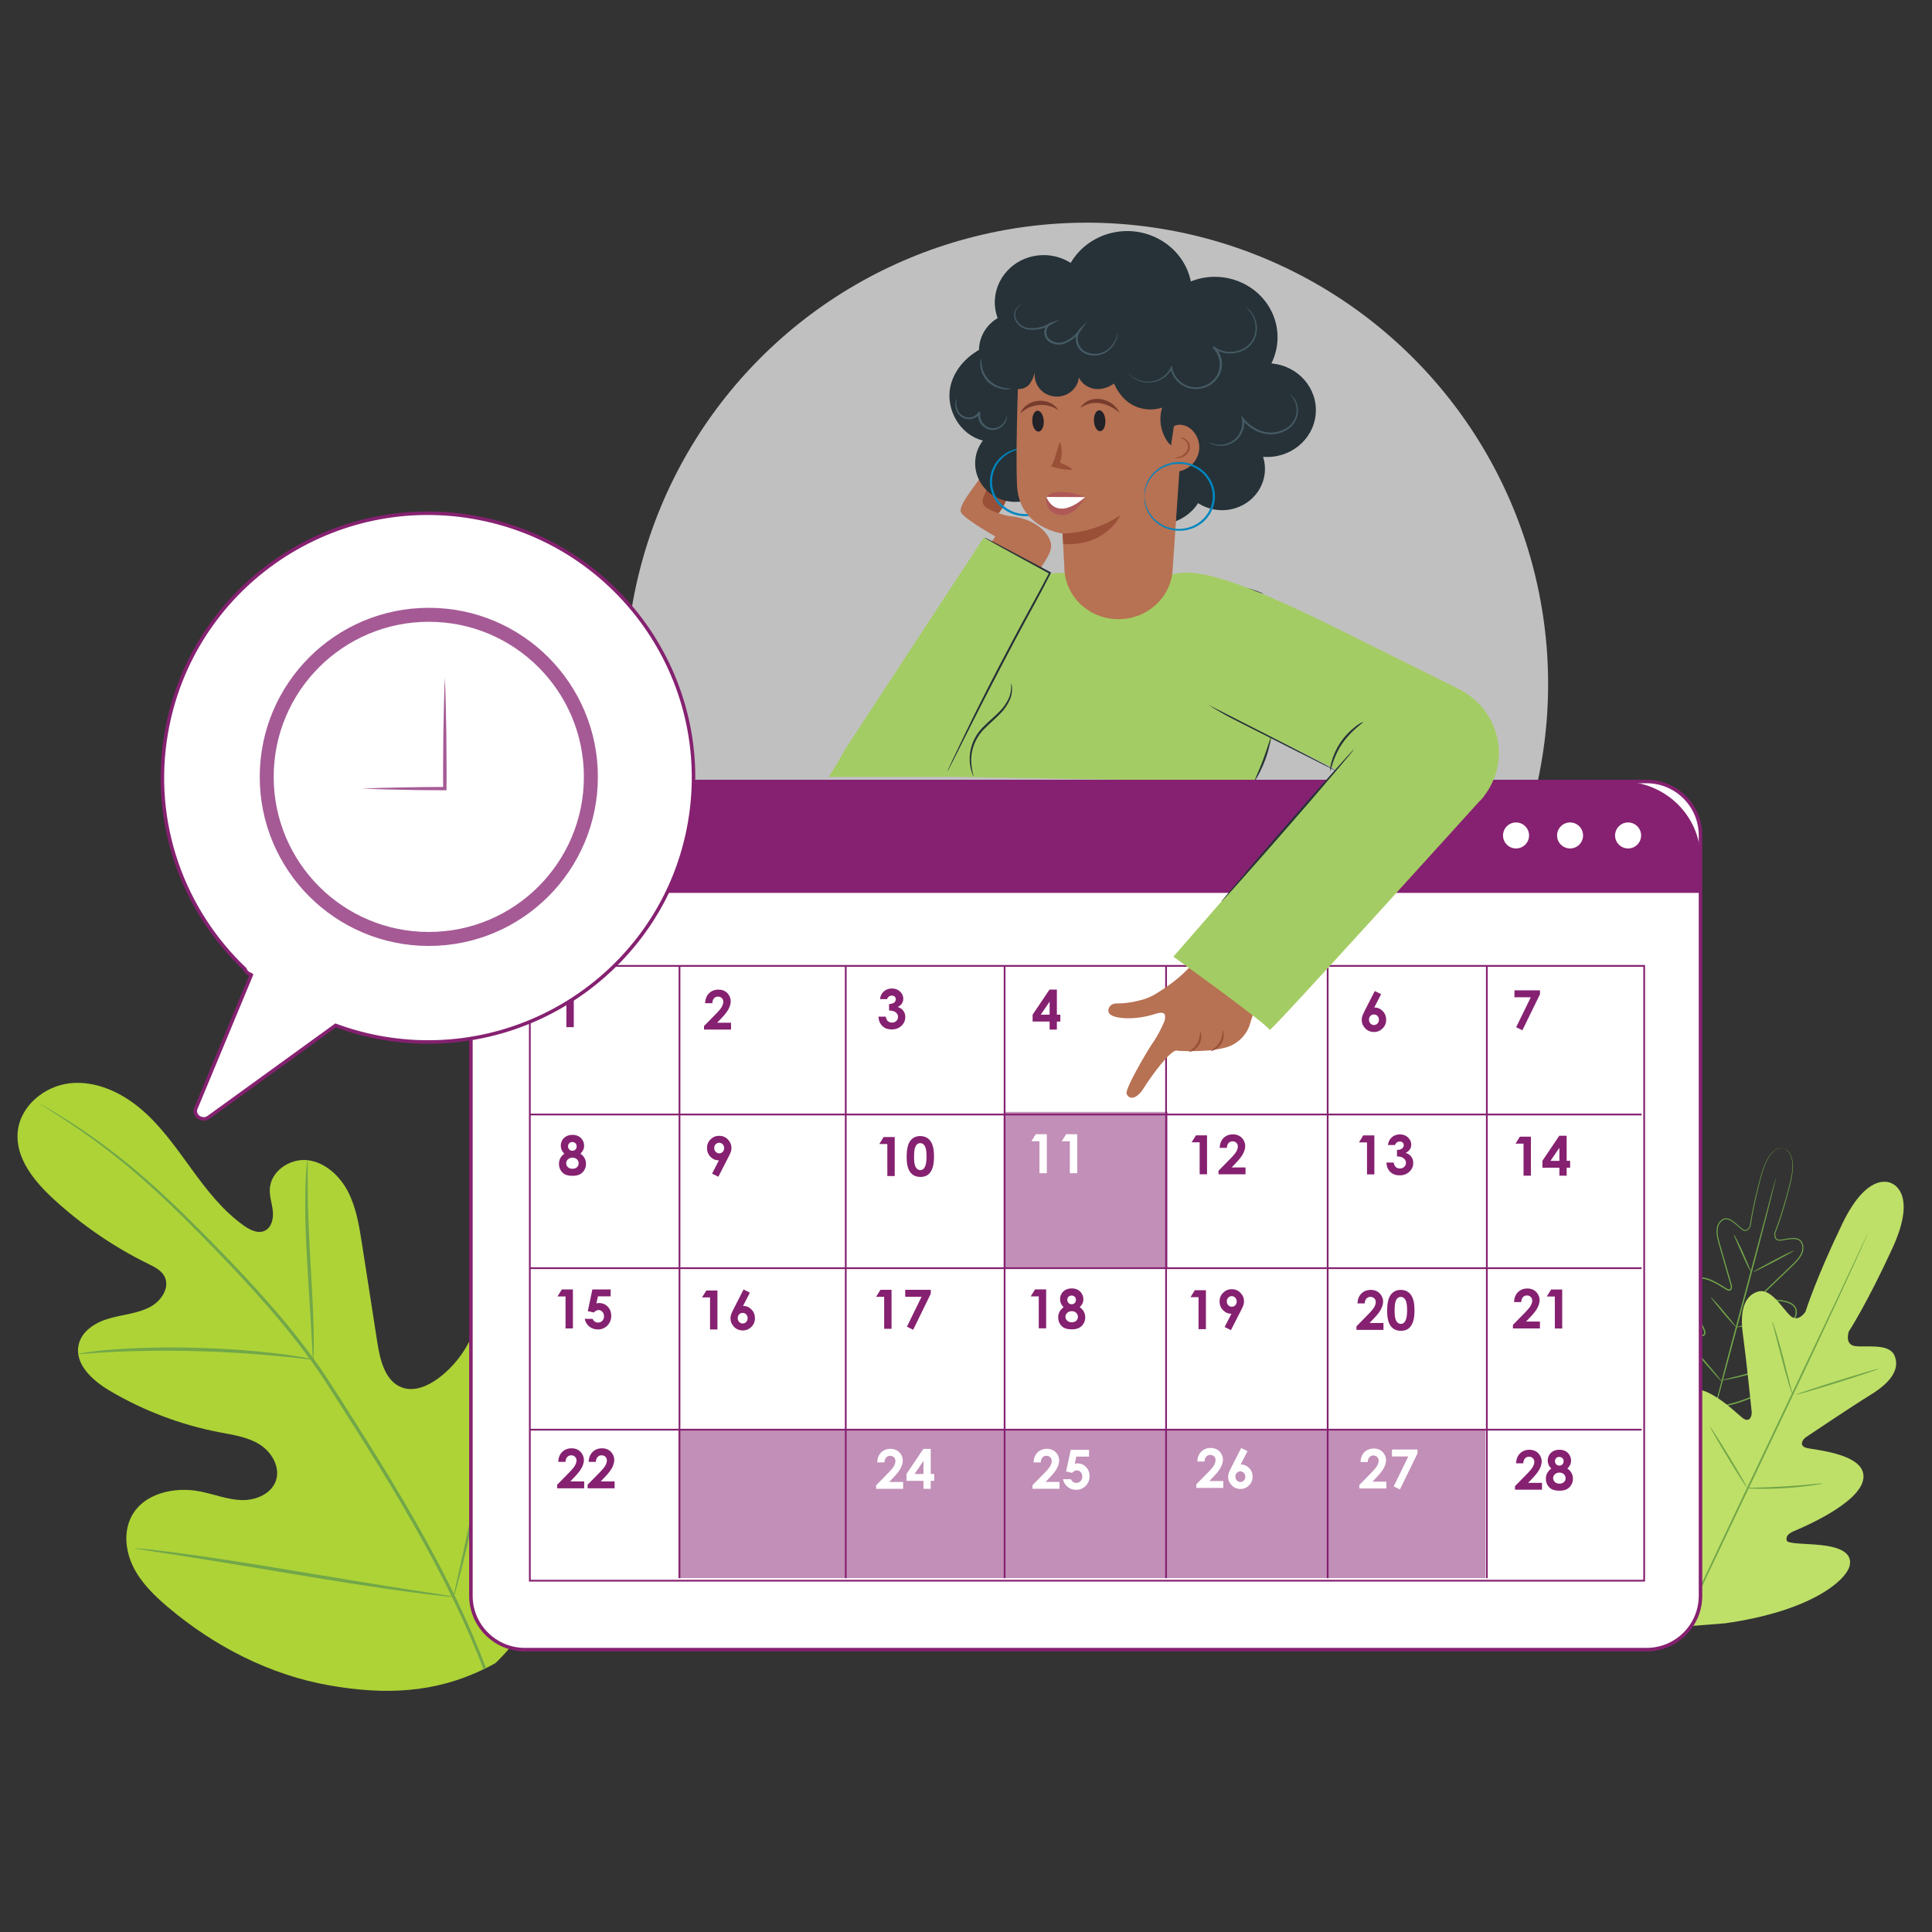 <?xml version="1.0" encoding="utf-8"?>
<!-- Generator: Adobe Illustrator 24.0.0, SVG Export Plug-In . SVG Version: 6.00 Build 0)  -->
<svg version="1.1" id="Layer_1" xmlns="http://www.w3.org/2000/svg" xmlns:xlink="http://www.w3.org/1999/xlink" x="0px" y="0px"
	 viewBox="0 0 500 500" style="enable-background:new 0 0 500 500;" xml:space="preserve">
<rect x="0" y="0" width="500" height="500" fill="#333333" stroke="none"/>
<style type="text/css">
	.st0{fill:#3C4657;}
	.st1{fill:#313945;}
	.st2{fill:#231F20;}
	.st3{opacity:0.3;}
	.st4{fill:#D1D2D2;}
	.st5{fill:#C9EAFB;}
	.st6{fill:#FFFFFF;}
	
		.st7{fill:none;stroke:#FDF5F9;stroke-width:2.17;stroke-linecap:round;stroke-linejoin:round;stroke-miterlimit:10;stroke-dasharray:8.681;}
	.st8{fill:#72256F;}
	.st9{fill:#3C2415;}
	.st10{fill:#B56A57;}
	.st11{opacity:0.4;fill:#B56A57;}
	.st12{fill:#BE1E2D;}
	.st13{fill:#4C3B4B;}
	.st14{fill:#392A38;}
	.st15{fill:#F0645C;}
	.st16{fill:#603913;}
	.st17{fill:#F1F2F2;}
	.st18{fill:#D8792B;}
	.st19{fill:#8AB5CF;}
	.st20{fill:#C6E1F5;}
	.st21{fill:#F79731;}
	.st22{fill:#84A5BA;}
	.st23{fill:#658CA2;}
	.st24{fill:#9CC3DB;}
	.st25{fill:#72A749;}
	.st26{fill:#87C557;}
	.st27{fill:#C1DA73;}
	.st28{fill:#D77A40;}
	.st29{fill:#BFE068;}
	.st30{fill:#F7FAFB;}
	.st31{fill:#FBB040;}
	.st32{fill:#F5F5F6;}
	.st33{fill:url(#SVGID_1_);}
	.st34{fill:none;stroke:#F7FAFB;stroke-width:3.084;stroke-miterlimit:10;}
	.st35{fill:#D4F0F5;}
	.st36{opacity:0.57;}
	.st37{fill:#92D5E4;}
	.st38{fill:#FFFFFF;stroke:#852170;stroke-width:0.91;stroke-miterlimit:10;}
	.st39{fill:#852170;}
	.st40{fill:none;stroke:#852170;stroke-width:0.455;stroke-miterlimit:10;}
	.st41{opacity:0.5;fill:#852170;}
	.st42{opacity:0.4;}
	.st43{clip-path:url(#SVGID_3_);}
	.st44{opacity:0.63;}
	.st45{fill:#B9E5EE;}
	.st46{fill:#FF9F66;}
	.st47{fill:#73ADDB;}
	.st48{fill:#2E214C;}
	.st49{fill:#43305F;}
	.st50{fill:#FF8A31;}
	.st51{fill:#549CCB;}
	.st52{fill:#FF9B3A;}
	.st53{fill:#F2763F;}
	.st54{fill:#4489B4;}
	.st55{fill:#F17D24;}
	.st56{opacity:0.74;}
	.st57{clip-path:url(#SVGID_5_);}
	.st58{fill:#E8505B;}
	.st59{fill:#263238;}
	.st60{opacity:0.2;}
	.st61{fill:#455A64;}
	.st62{fill:#ADD337;}
	.st63{opacity:0.69;fill:#FFFFFF;}
	.st64{fill:#FAFAFA;}
	.st65{fill:#FFBE9D;}
	.st66{fill:#CC8F75;}
	.st67{opacity:0.78;}
	.st68{fill:#7C2639;}
	.st69{fill:#E28088;}
	.st70{fill:#222228;}
	.st71{fill:#F0A2F4;}
	.st72{fill:#684D34;}
	.st73{fill:#604966;}
	.st74{fill:#3F1E47;}
	.st75{fill:#936754;}
	.st76{fill:#EB996E;}
	.st77{fill:#7F584A;}
	.st78{fill:#0A0705;}
	.st79{fill:#60381A;}
	.st80{fill:#7C5142;}
	.st81{opacity:0.6;}
	.st82{fill:#3D3D3D;}
	.st83{fill:#6FB56B;}
	.st84{fill:#97F794;}
	.st85{fill:#754925;}
	.st86{fill:#5E3A1E;}
	.st87{fill:#AFA15B;}
	.st88{fill:#FFEE8D;}
	.st89{fill:#B78876;}
	.st90{fill:#F5F5F5;}
	.st91{fill:#BF594F;}
	.st92{fill:#FF725E;}
	.st93{fill:#C96565;}
	.st94{fill:#B57662;}
	.st95{fill:#EA9898;}
	.st96{fill:#7C4A4A;}
	.st97{fill:#EBEBEB;}
	.st98{fill:#E0E0E0;}
	.st99{opacity:0.5;}
	.st100{fill:#995037;}
	.st101{fill:#773C2C;}
	.st102{fill:none;}
	.st103{fill:#E5BAAB;}
	.st104{fill:#D78776;}
	.st105{fill:#BC93B4;}
	.st106{fill:#B77153;}
	.st107{fill:#724940;}
	.st108{fill:#A56B65;}
	.st109{fill:#492F1B;}
	.st110{fill:#4B6EBC;}
	.st111{fill:#3D5C91;}
	.st112{fill:#A4CC64;}
	.st113{fill:#0086BF;}
	.st114{fill:none;stroke:#4E585D;stroke-miterlimit:10;}
	.st115{fill:#AF5858;}
	.st116{fill:#71A5BC;}
	.st117{fill:#AF7127;}
	.st118{fill:#4C3D2D;}
	.st119{fill:#AA6550;}
	.st120{fill:#93584A;}
</style>
<g>
	<g>
		<g>
			<path class="st25" d="M461.58,297.24c0,0,0.14,0.01,0.38,0.11c0.24,0.1,0.6,0.31,0.94,0.71c0.34,0.4,0.66,0.98,0.86,1.73
				c0.21,0.75,0.25,1.65,0.22,2.65c-0.09,2.02-0.74,4.43-1.49,7.22c-0.77,2.79-1.69,5.99-3.04,9.47l0.01-0.03
				c-0.06,0.57,0.01,1.31,0.51,1.62c0.25,0.14,0.57,0.15,0.89,0.11c0.32-0.04,0.65-0.09,0.98-0.15c0.66-0.12,1.35-0.25,2.06-0.28
				c0.69-0.02,1.5,0.04,2.08,0.59c0.54,0.56,0.78,1.33,0.75,2.11c-0.04,0.77-0.35,1.51-0.77,2.16c-0.82,1.33-2.08,2.33-3.21,3.45
				c-1.16,1.11-2.34,2.25-3.55,3.42c-0.61,0.58-1.22,1.17-1.84,1.77c-0.31,0.3-0.62,0.6-0.93,0.9c-0.16,0.16-0.32,0.29-0.42,0.46
				c-0.11,0.16-0.18,0.36-0.2,0.53c-0.04,0.37,0.38,0.52,0.8,0.51c0.44,0,0.89,0,1.33,0c0.9,0,1.81,0.03,2.72,0.13
				c0.91,0.11,1.84,0.29,2.71,0.7c0.43,0.21,0.84,0.5,1.15,0.89c0.31,0.39,0.5,0.89,0.51,1.39c0.03,1.02-0.44,1.94-0.98,2.74
				c-0.55,0.8-1.2,1.54-1.91,2.22c-1.41,1.37-2.99,2.58-4.65,3.72c-0.41,0.29-0.87,0.54-1.19,0.87c-0.16,0.17-0.28,0.35-0.29,0.55
				c-0.01,0.1,0.01,0.2,0.05,0.31c0.02,0.05,0.05,0.06,0.17,0.09c0.44,0.07,0.97,0.01,1.47-0.03c0.51-0.06,1.02-0.11,1.53-0.17
				c1.02-0.11,2.07-0.21,3.13-0.12c0.53,0.05,1.07,0.13,1.58,0.35c0.51,0.2,1,0.6,1.2,1.15c0.21,0.54,0.16,1.15-0.03,1.67
				c-0.08,0.27-0.22,0.5-0.33,0.76c-0.14,0.23-0.27,0.47-0.43,0.69c-0.61,0.9-1.37,1.68-2.19,2.4c-1.63,1.44-3.5,2.62-5.45,3.63
				c-1.96,1.02-4.02,1.86-6.14,2.59c-1.05,0.41-2.15,0.63-3.24,0.92c-1.09,0.28-2.19,0.56-3.28,0.84l-0.1,0.03l-0.07-0.07
				c-0.11-0.11-0.22-0.23-0.34-0.34c-0.8-0.82-1.59-1.63-2.39-2.44l-1.19-1.22c-0.38-0.42-0.73-0.87-1.09-1.3
				c-1.42-1.75-2.75-3.56-3.9-5.46c-1.15-1.9-2.14-3.89-2.81-5.97c-0.33-1.04-0.59-2.11-0.66-3.21c-0.02-0.55-0.03-1.1,0.1-1.65
				c0.12-0.55,0.41-1.09,0.91-1.42c0.51-0.32,1.14-0.31,1.67-0.19c0.54,0.13,1.03,0.36,1.5,0.61c0.94,0.52,1.77,1.17,2.59,1.81
				c0.41,0.32,0.81,0.64,1.22,0.95c0.2,0.15,0.41,0.31,0.62,0.44c0.2,0.13,0.44,0.28,0.61,0.29c0.06,0,0.01,0.01,0.06-0.01
				c0.04-0.04,0.08-0.07,0.11-0.11c0.07-0.08,0.11-0.17,0.13-0.27c0.04-0.2,0-0.43-0.08-0.66c-0.16-0.45-0.42-0.91-0.62-1.37
				c-0.85-1.84-1.6-3.7-2.13-5.61c-0.26-0.95-0.47-1.92-0.54-2.9c-0.06-0.97-0.03-2.01,0.53-2.88c0.28-0.42,0.7-0.76,1.18-0.92
				c0.48-0.16,0.99-0.16,1.46-0.1c0.96,0.13,1.84,0.5,2.67,0.89c0.83,0.41,1.62,0.87,2.39,1.35c0.38,0.24,0.76,0.49,1.13,0.71
				c0.18,0.1,0.38,0.18,0.54,0.15c0.16-0.01,0.28-0.14,0.33-0.32c0.13-0.38,0.01-0.78-0.12-1.2c-0.12-0.42-0.24-0.84-0.36-1.25
				c-0.24-0.83-0.47-1.65-0.71-2.47c-0.46-1.63-0.92-3.22-1.36-4.77c-0.41-1.55-1-3.05-1.07-4.62c-0.05-0.78,0.03-1.57,0.36-2.28
				c0.34-0.7,0.94-1.27,1.7-1.47c0.79-0.16,1.51,0.23,2.09,0.61c0.59,0.41,1.1,0.88,1.61,1.33c0.25,0.23,0.5,0.45,0.76,0.65
				c0.26,0.2,0.52,0.38,0.82,0.41c0.6,0.04,1.04-0.58,1.26-1.11l-0.01,0.03c0.54-3.67,1.3-6.89,1.99-9.68
				c0.71-2.79,1.32-5.19,2.21-6.99c0.86-1.81,2.03-2.97,3.03-3.31c0.49-0.18,0.9-0.18,1.16-0.14c0.26,0.04,0.38,0.1,0.38,0.1
				s-0.13-0.04-0.39-0.07c-0.26-0.03-0.66-0.02-1.14,0.16c-0.97,0.35-2.11,1.5-2.94,3.3c-0.87,1.79-1.46,4.19-2.15,6.98
				c-0.67,2.8-1.42,6.02-1.94,9.67l0,0.02l0,0.01c-0.13,0.31-0.3,0.59-0.53,0.84c-0.23,0.24-0.57,0.45-0.95,0.41
				c-0.37-0.03-0.68-0.25-0.94-0.45c-0.27-0.21-0.52-0.43-0.77-0.66c-0.51-0.45-1.02-0.91-1.59-1.3c-0.56-0.37-1.23-0.71-1.9-0.57
				c-0.64,0.17-1.22,0.7-1.52,1.34c-0.3,0.65-0.37,1.41-0.33,2.16c0.07,1.52,0.65,3,1.07,4.56c0.45,1.55,0.91,3.14,1.38,4.77
				c0.23,0.81,0.47,1.64,0.71,2.47c0.12,0.42,0.24,0.83,0.36,1.25c0.12,0.4,0.29,0.89,0.12,1.38c-0.06,0.24-0.29,0.5-0.58,0.53
				c-0.28,0.03-0.52-0.08-0.73-0.19c-0.4-0.23-0.77-0.48-1.15-0.71c-0.76-0.48-1.54-0.94-2.36-1.33c-0.82-0.39-1.68-0.74-2.58-0.86
				c-0.45-0.06-0.91-0.06-1.32,0.09c-0.42,0.14-0.77,0.42-1.02,0.79c-0.49,0.76-0.53,1.75-0.47,2.68c0.07,0.95,0.28,1.9,0.54,2.83
				c0.53,1.88,1.27,3.73,2.12,5.55c0.2,0.46,0.45,0.89,0.64,1.4c0.08,0.25,0.15,0.54,0.09,0.84c-0.03,0.15-0.1,0.3-0.2,0.41
				c-0.05,0.06-0.1,0.11-0.16,0.16c-0.05,0.05-0.23,0.12-0.3,0.09c-0.35-0.05-0.54-0.21-0.78-0.35c-0.22-0.14-0.43-0.3-0.64-0.45
				c-0.41-0.32-0.82-0.64-1.23-0.95c-0.82-0.64-1.64-1.27-2.54-1.77c-0.45-0.25-0.92-0.46-1.41-0.58c-0.49-0.11-1-0.11-1.4,0.15
				c-0.83,0.55-0.91,1.73-0.85,2.75c0.07,1.05,0.33,2.1,0.65,3.12c0.66,2.05,1.64,4.01,2.78,5.89c1.14,1.88,2.46,3.68,3.88,5.42
				c0.36,0.43,0.7,0.87,1.08,1.29l1.18,1.21c0.79,0.81,1.59,1.62,2.38,2.44c0.12,0.12,0.23,0.24,0.34,0.34l-0.17-0.05
				c1.1-0.28,2.19-0.56,3.28-0.84c1.08-0.29,2.19-0.52,3.22-0.92c2.1-0.72,4.15-1.56,6.09-2.57c1.94-1.01,3.78-2.16,5.38-3.58
				c0.8-0.7,1.54-1.47,2.14-2.33c0.15-0.21,0.27-0.44,0.41-0.66c0.1-0.23,0.24-0.46,0.31-0.7c0.18-0.47,0.21-0.98,0.04-1.43
				c-0.16-0.45-0.55-0.77-1.01-0.96c-0.46-0.19-0.96-0.28-1.47-0.32c-1.02-0.08-2.05,0.01-3.07,0.12c-0.51,0.06-1.02,0.11-1.53,0.17
				c-0.52,0.04-1.02,0.11-1.58,0.02c-0.07-0.02-0.14-0.03-0.23-0.09c-0.07-0.01-0.18-0.18-0.19-0.23c-0.05-0.13-0.07-0.28-0.07-0.44
				c0.02-0.32,0.19-0.58,0.38-0.77c0.39-0.39,0.84-0.62,1.24-0.91c1.65-1.13,3.22-2.33,4.61-3.68c0.7-0.67,1.33-1.39,1.87-2.17
				c0.53-0.77,0.96-1.65,0.93-2.54c-0.01-0.91-0.67-1.64-1.48-2.01c-0.81-0.39-1.72-0.57-2.61-0.68c-0.9-0.11-1.79-0.13-2.69-0.14
				c-0.45,0-0.89,0-1.34,0c-0.22,0-0.48-0.03-0.71-0.15c-0.25-0.11-0.41-0.42-0.38-0.68c0.03-0.51,0.4-0.92,0.71-1.19
				c0.31-0.3,0.63-0.6,0.94-0.9c0.62-0.59,1.24-1.18,1.84-1.76c1.22-1.16,2.4-2.3,3.56-3.41c1.14-1.13,2.38-2.11,3.17-3.39
				c0.4-0.63,0.69-1.32,0.74-2.03c0.04-0.7-0.2-1.43-0.67-1.91c-0.49-0.47-1.23-0.54-1.9-0.52c-0.69,0.03-1.36,0.15-2.02,0.27
				c-0.33,0.06-0.67,0.12-1,0.15c-0.33,0.03-0.71,0.04-1.03-0.15c-0.32-0.19-0.5-0.53-0.57-0.86c-0.07-0.33-0.08-0.66-0.04-0.99
				l0-0.01l0.01-0.01c1.35-3.45,2.29-6.65,3.07-9.43c0.77-2.79,1.43-5.18,1.54-7.18c0.04-1,0-1.89-0.19-2.62
				c-0.19-0.74-0.49-1.32-0.82-1.71C462.18,297.3,461.56,297.26,461.58,297.24z"/>
		</g>
		<g>
			<path class="st25" d="M459.59,304.79c0.01,0,0,0.06-0.03,0.18c-0.03,0.14-0.07,0.31-0.11,0.52c-0.11,0.49-0.27,1.16-0.47,2.01
				c-0.42,1.74-1.04,4.26-1.84,7.36c-1.58,6.21-3.84,14.77-6.38,24.21c-2.53,9.43-4.82,17.97-6.49,24.18
				c-0.82,3.07-1.48,5.57-1.95,7.33c-0.23,0.84-0.41,1.51-0.54,1.99c-0.06,0.21-0.11,0.38-0.15,0.52c-0.04,0.12-0.06,0.17-0.06,0.17
				c-0.01,0,0-0.06,0.03-0.18c0.03-0.14,0.07-0.31,0.11-0.52c0.11-0.49,0.27-1.16,0.47-2.01c0.42-1.74,1.04-4.26,1.84-7.36
				c1.58-6.21,3.84-14.77,6.38-24.21c2.53-9.43,4.82-17.96,6.49-24.18c0.82-3.08,1.48-5.57,1.95-7.33c0.23-0.84,0.41-1.51,0.54-1.99
				c0.06-0.21,0.11-0.38,0.15-0.52C459.57,304.85,459.59,304.79,459.59,304.79z"/>
		</g>
		<g>
			<path class="st25" d="M448.71,319.5c0.04-0.02,0.35,0.49,0.8,1.35c0.45,0.86,1.02,2.07,1.62,3.41c0.6,1.35,1.12,2.58,1.49,3.46
				c0.37,0.89,0.61,1.44,0.56,1.46c-0.04,0.02-0.36-0.49-0.8-1.35c-0.44-0.86-0.99-2.08-1.59-3.42c-0.56-1.28-1.07-2.44-1.52-3.45
				C448.89,320.08,448.66,319.52,448.71,319.5z"/>
		</g>
		<g>
			<path class="st25" d="M453.71,329.19c-0.05-0.09,2.29-1.4,5.22-2.94c2.93-1.54,5.34-2.71,5.39-2.62c0.05,0.09-2.29,1.4-5.22,2.94
				C456.17,328.1,453.76,329.28,453.71,329.19z"/>
		</g>
		<g>
			<path class="st25" d="M449.17,343.5c-0.02-0.11,2.32-0.51,5.15-1.18c2.84-0.67,5.1-1.36,5.13-1.26c0.02,0.05-0.53,0.28-1.44,0.58
				c-0.91,0.31-2.18,0.69-3.61,1.03c-1.43,0.34-2.73,0.57-3.68,0.7C449.77,343.5,449.18,343.54,449.17,343.5z"/>
		</g>
		<g>
			<path class="st25" d="M442.79,335.74c0.04-0.03,0.43,0.37,1.04,1.04c0.61,0.67,1.43,1.61,2.32,2.67
				c0.89,1.06,1.68,2.02,2.24,2.74c0.56,0.71,0.89,1.17,0.85,1.2c-0.04,0.03-0.43-0.37-1.04-1.04c-0.61-0.67-1.43-1.61-2.32-2.67
				c-0.89-1.06-1.68-2.02-2.24-2.74C443.08,336.23,442.75,335.77,442.79,335.74z"/>
		</g>
		<g>
			<path class="st25" d="M437.22,347.83c0.04-0.03,0.54,0.48,1.32,1.34c0.78,0.86,1.84,2.06,3,3.4c1.16,1.34,2.19,2.57,2.92,3.47
				c0.73,0.9,1.17,1.47,1.13,1.51c-0.04,0.03-0.54-0.48-1.32-1.34c-0.78-0.86-1.84-2.06-3-3.4c-1.15-1.34-2.18-2.57-2.92-3.47
				C437.61,348.43,437.18,347.86,437.22,347.83z"/>
		</g>
		<g>
			<path class="st25" d="M445.45,357.25c-0.01-0.05,0.72-0.24,1.9-0.53c1.18-0.29,2.81-0.69,4.59-1.17c1.79-0.48,3.4-0.94,4.56-1.28
				c1.17-0.34,1.89-0.54,1.91-0.49c0.02,0.05-0.68,0.33-1.83,0.73c-1.15,0.4-2.75,0.91-4.55,1.38c-1.79,0.48-3.44,0.84-4.63,1.07
				C446.2,357.2,445.46,357.3,445.45,357.25z"/>
		</g>
	</g>
	<g>
		<g>
			<g>
				<path class="st62" d="M125.98,431.6c0.76-0.38,1.51-0.78,2.26-1.2c21.03-20.41,21.43-52.04,16.01-79.53
					c-0.9-4.59-1.19-9.54-4.04-13.23c-2.85-3.69-8.42-5.63-12.24-3.02c-3.17,2.17-4.01,6.4-5.4,10c-1.84,4.8-5.05,9.05-9.15,12.09
					c-2.69,2-6.18,3.52-9.34,2.39c-4.34-1.55-5.7-6.97-6.41-11.57c-1.33-8.56-2.67-17.13-4-25.69c-0.72-4.59-1.46-9.28-3.59-13.41
					c-2.13-4.12-5.94-7.66-10.51-8.18c-4.57-0.51-9.56,2.88-9.75,7.52c-0.08,1.93,0.61,3.81,0.8,5.74c0.18,1.93-0.36,4.18-2.09,5
					c-1.74,0.84-3.79-0.17-5.38-1.29c-5.49-3.87-9.67-9.31-13.64-14.76s-7.87-11.06-12.99-15.41c-5.12-4.36-11.71-7.4-18.35-6.71
					c-6.63,0.69-12.98,5.89-13.59,12.61c-0.62,6.74,4.22,12.69,9.18,17.27c7.35,6.78,15.68,12.49,24.63,16.88
					c1.61,0.79,3.36,1.65,4.19,3.26c1.49,2.9-0.91,6.41-3.77,7.9c-3.24,1.69-7.01,1.94-10.52,2.94c-3.51,1-7.13,3.21-7.94,6.81
					c-1.12,5,3.6,9.28,7.98,11.87c8.78,5.2,18.43,8.86,28.4,10.78c3.58,0.69,7.31,1.2,10.41,3.13c3.11,1.93,5.42,5.79,4.3,9.29
					c-1.12,3.5-5.18,5.22-8.82,5.14c-3.64-0.08-7.12-1.49-10.7-2.21c-6.69-1.36-14.77,0.4-17.92,6.5c-2.07,4.01-1.5,9.04,0.54,13.09
					c2.03,4.05,5.35,7.29,8.8,10.22c12.03,10.22,26.52,17.67,41.98,20.37c14.38,2.51,27.3,1.97,40.05-4.3
					C125.56,431.78,125.77,431.69,125.98,431.6z"/>
			</g>
		</g>
		<g>
			<g>
				<g>
					<path class="st25" d="M125.79,431.69c-2.13-5.61-4.61-11.46-7.49-17.46c-6.33-13.29-14.48-27.29-23.5-41.63
						c-2.27-3.58-4.51-7.11-6.72-10.6c-2.21-3.47-4.41-6.92-6.76-10.15c-4.68-6.49-9.68-12.38-14.6-17.82
						c-4.92-5.44-9.78-10.43-14.37-15.06c-4.6-4.62-8.96-8.85-13.1-12.53c-8.26-7.4-15.62-12.56-20.82-15.9
						c-2.6-1.68-4.65-2.92-6.06-3.73c-0.68-0.39-1.2-0.69-1.6-0.92c-0.36-0.2-0.55-0.3-0.56-0.29c-0.01,0.01,0.17,0.14,0.52,0.36
						c0.39,0.25,0.9,0.58,1.56,0.99c1.37,0.87,3.4,2.15,5.97,3.87c5.13,3.42,12.41,8.65,20.6,16.08c4.1,3.7,8.43,7.94,13,12.58
						c4.56,4.65,9.4,9.64,14.29,15.09c4.89,5.44,9.85,11.32,14.5,17.78c2.34,3.22,4.51,6.64,6.73,10.12
						c2.21,3.48,4.45,7.02,6.71,10.59c9.02,14.33,17.16,28.28,23.52,41.52c2.9,6.02,5.42,11.89,7.57,17.51
						C125.36,431.93,125.57,431.8,125.79,431.69z"/>
				</g>
			</g>
		</g>
		<g>
			<g>
				<g>
					<path class="st25" d="M81.06,351.85c0.06,0,0.1-0.72,0.13-2.03c0.04-1.31,0.02-3.2-0.02-5.54c-0.09-4.67-0.44-11.13-0.85-18.24
						c-0.41-7.12-0.66-13.55-0.68-18.22c-0.02-2.33-0.01-4.22,0.01-5.52c0.01-1.31-0.01-2.03-0.07-2.03c-0.06,0-0.15,0.71-0.27,2.02
						c-0.12,1.3-0.22,3.19-0.28,5.53c-0.14,4.68,0.02,11.15,0.43,18.27c0.42,7.02,0.8,13.36,1.1,18.21c0.12,2.19,0.22,4.04,0.3,5.52
						C80.94,351.13,81,351.86,81.06,351.85z"/>
				</g>
			</g>
		</g>
		<g>
			<g>
				<g>
					<path class="st25" d="M20.27,350.39c0.01,0.06,0.86,0.02,2.4-0.1c1.54-0.11,3.76-0.28,6.51-0.41
						c5.5-0.29,13.11-0.43,21.51-0.22c8.41,0.23,16,0.76,21.49,1.31c2.75,0.25,4.96,0.52,6.49,0.69c1.53,0.18,2.38,0.25,2.39,0.19
						c0.01-0.06-0.83-0.24-2.35-0.53c-1.52-0.27-3.73-0.63-6.48-0.96c-5.48-0.7-13.1-1.33-21.53-1.56
						c-8.43-0.21-16.07,0.02-21.57,0.47c-2.76,0.2-4.98,0.47-6.51,0.68C21.1,350.18,20.26,350.33,20.27,350.39z"/>
				</g>
			</g>
		</g>
		<g>
			<g>
				<g>
					<path class="st25" d="M117.4,413.26c0.03,0.01,0.13-0.26,0.29-0.79c0.18-0.62,0.4-1.38,0.66-2.3c0.57-2,1.31-4.91,2.18-8.52
						c1.75-7.22,3.86-17.27,6.03-28.4c2.18-11.13,4.18-21.18,5.78-28.43c0.79-3.52,1.44-6.42,1.92-8.58c0.2-0.93,0.37-1.7,0.51-2.34
						c0.11-0.54,0.15-0.82,0.12-0.83c-0.03-0.01-0.13,0.26-0.29,0.79c-0.18,0.62-0.4,1.38-0.66,2.3c-0.57,2-1.31,4.91-2.19,8.52
						c-1.75,7.22-3.86,17.27-6.03,28.4c-2.17,11.12-4.18,21.18-5.78,28.43c-0.79,3.52-1.44,6.42-1.92,8.58
						c-0.2,0.93-0.37,1.71-0.51,2.34C117.41,412.97,117.37,413.25,117.4,413.26z"/>
				</g>
			</g>
		</g>
		<g>
			<g>
				<g>
					<path class="st25" d="M34.89,400.7c0,0.03,0.28,0.1,0.83,0.19c0.65,0.11,1.44,0.24,2.4,0.39c2.21,0.34,5.2,0.8,8.84,1.36
						c7.46,1.15,17.75,2.86,29.12,4.76c11.37,1.9,21.68,3.52,29.17,4.51c3.74,0.5,6.78,0.87,8.88,1.09
						c0.97,0.09,1.77,0.17,2.42,0.23c0.55,0.04,0.85,0.05,0.85,0.02c0-0.03-0.28-0.1-0.83-0.2c-0.64-0.1-1.44-0.23-2.4-0.39
						c-2.21-0.34-5.2-0.8-8.84-1.36c-7.46-1.15-17.75-2.86-29.12-4.76c-11.37-1.9-21.68-3.52-29.17-4.51
						c-3.74-0.5-6.78-0.87-8.88-1.09c-0.97-0.09-1.77-0.17-2.42-0.23C35.18,400.68,34.89,400.67,34.89,400.7z"/>
				</g>
			</g>
		</g>
	</g>
	<g>
		<path class="st29" d="M489.63,306.28c0,0-6.02-3.78-12.91,10.56c-6.9,14.35-9.44,22.58-9.44,22.58s-1.84,3.01-3.93,1.12
			c-2.09-1.89-5.01-7.34-8.45-6.26c-3.57,1.11-4.66,5.15-3.84,11.04c0.82,5.88,2.15,18.84,2.27,20.01c0.11,1.15-0.51,2.86-2.13,1.8
			s-11.08-11.11-15.58-6.34c-4.5,4.77,0.49,20.78,1,22.54s0.18,2.53-0.65,2.98c-0.83,0.46-3.69-3.22-6.5-5.97
			c-2.81-2.75-6.54-5.44-8.91-2.47c-2.37,2.97-2.86,15.08,9.1,34.46l6.13,8.62l10.59-0.83c22.55-3.17,31.56-11.29,32.33-15
			c0.77-3.72-3.68-4.87-7.59-5.27c-3.91-0.4-8.56-0.26-8.74-1.19c-0.18-0.93,0.2-1.67,1.88-2.4c1.68-0.73,17.19-7.12,17.98-13.63
			c0.8-6.51-12.97-7.37-14.83-7.94c-1.86-0.57-0.94-2.15,0.02-2.79c0.98-0.66,11.79-7.91,16.85-11.03c5.05-3.12,7.47-6.54,6.04-10
			c-1.38-3.34-7.43-2.11-10.22-2.5c-2.79-0.4-1.65-3.74-1.65-3.74s4.71-7.22,11.35-21.69c6.63-14.47-0.3-16.71-0.3-16.71"/>
		<g>
			<path class="st25" d="M483.27,319.41c-0.11,0.22-0.25,0.51-0.43,0.88c-0.38,0.8-0.92,1.94-1.61,3.4
				c-1.4,2.98-3.41,7.26-5.89,12.53c-5.03,10.58-11.96,25.15-19.61,41.24c-7.69,16.1-14.59,30.7-19.5,41.31
				c-0.32,0.69-0.63,1.37-0.93,2.02c0.1,0.04,0.19,0.08,0.28,0.13c0.31-0.65,0.62-1.32,0.95-2.01
				c5.03-10.58,11.96-25.15,19.61-41.25c7.68-16.09,14.59-30.69,19.49-41.3c2.45-5.3,4.42-9.61,5.76-12.59
				c0.66-1.47,1.17-2.63,1.53-3.44c0.16-0.38,0.29-0.68,0.39-0.9c0.09-0.2,0.13-0.31,0.12-0.31
				C483.42,319.11,483.37,319.21,483.27,319.41z"/>
		</g>
		<g>
			<path class="st25" d="M458.67,342.06c0.06-0.02,0.44,1,0.97,2.68c0.53,1.68,1.19,4.01,1.87,6.61c0.64,2.53,1.23,4.82,1.69,6.65
				c0.43,1.7,0.72,2.75,0.65,2.77c-0.06,0.02-0.45-1-0.96-2.68c-0.51-1.68-1.15-4.03-1.82-6.62c-0.66-2.52-1.26-4.81-1.74-6.63
				C458.88,343.13,458.61,342.08,458.67,342.06z"/>
		</g>
		<g>
			<path class="st25" d="M464.84,360.93c-0.04-0.12,4.71-1.71,10.61-3.56c5.9-1.85,10.71-3.24,10.75-3.12
				c0.04,0.12-4.71,1.71-10.61,3.56C469.69,359.65,464.87,361.05,464.84,360.93z"/>
		</g>
		<g>
			<path class="st25" d="M451.92,385.11c0-0.07,1.11-0.1,2.9-0.14c1.79-0.05,4.26-0.12,6.99-0.29c2.73-0.16,5.19-0.39,6.97-0.56
				c1.78-0.17,2.89-0.28,2.9-0.21c0.01,0.06-1.08,0.28-2.86,0.53c-1.78,0.25-4.24,0.53-6.98,0.7c-2.74,0.17-5.22,0.19-7.01,0.16
				C453.03,385.26,451.92,385.17,451.92,385.11z"/>
		</g>
		<g>
			<path class="st25" d="M442.59,369.28c0.05-0.03,0.63,0.81,1.53,2.21c0.89,1.4,2.1,3.34,3.41,5.5c1.31,2.16,2.48,4.13,3.3,5.57
				c0.82,1.44,1.31,2.34,1.25,2.38c-0.05,0.03-0.63-0.81-1.53-2.21c-0.89-1.4-2.1-3.34-3.41-5.5c-1.31-2.16-2.48-4.13-3.3-5.57
				C443.02,370.21,442.54,369.31,442.59,369.28z"/>
		</g>
	</g>
	
		<ellipse transform="matrix(0.707 -0.707 0.707 0.707 -42.772 250.763)" class="st63" cx="281.31" cy="177.01" rx="119.41" ry="119.41"/>
	<g id="freepik--Character--inject-2_2_">
		<g>
			<path class="st112" d="M324.59,202.37c0,0,2.19-4.79,2.6-5.83c1.11-2.87,8.3-22.08,6.56-24.98
				c-7.95-13.46-14.12-22.98-29.81-22.98l-27.72-0.18c0,0-26.26-5.16-44.77,52.39L324.59,202.37z"/>
			<path class="st59" d="M252.01,201.02c-0.38-1.3-0.6-2.64-0.66-4c-0.07-3.24,1.24-6.36,3.63-8.63c1.35-1.37,2.8-2.55,3.97-3.79
				c1.07-1.08,1.92-2.35,2.49-3.74c0.39-0.95,0.55-1.98,0.46-3c-0.02-0.37-0.12-0.74-0.29-1.07c0.19,1.32,0,2.67-0.53,3.9
				c-0.61,1.32-1.45,2.52-2.5,3.55c-1.16,1.19-2.61,2.35-3.99,3.75c-1.35,1.3-2.37,2.88-3,4.62c-0.5,1.41-0.71,2.91-0.63,4.4
				c0.05,1,0.25,1.99,0.59,2.94C251.64,200.33,251.8,200.69,252.01,201.02z"/>
			<path class="st59" d="M327.01,153.67c0,0-0.28-0.14-0.81-0.37c-0.53-0.23-1.35-0.52-2.41-0.84c-1.3-0.38-2.63-0.65-3.98-0.78
				c-1.81-0.19-3.63-0.03-5.37,0.48c-2.11,0.65-4,1.82-5.49,3.4c-1.69,1.85-2.84,4.09-3.34,6.5c-0.63,2.62-0.81,5.32-0.53,7.99
				c0.33,2.87,1.4,5.62,3.11,7.99c1.81,2.3,4.07,4.23,6.65,5.68c2.44,1.48,4.88,2.68,7.21,3.86l12.35,6.25l8.3,4.17l2.28,1.11
				c0.26,0.14,0.53,0.26,0.82,0.35c-0.25-0.17-0.5-0.32-0.77-0.45l-2.23-1.2l-8.3-4.32l-12.28-6.34c-2.31-1.19-4.77-2.41-7.17-3.88
				c-2.52-1.43-4.72-3.31-6.49-5.54c-1.65-2.31-2.68-4.99-2.99-7.78c-0.27-2.61-0.11-5.24,0.49-7.79c0.45-2.32,1.53-4.48,3.11-6.28
				c1.42-1.54,3.24-2.7,5.27-3.34c1.67-0.51,3.44-0.69,5.18-0.55c1.34,0.11,2.66,0.34,3.95,0.69c1.04,0.29,1.88,0.55,2.43,0.74
				C326.33,153.54,326.66,153.62,327.01,153.67z"/>
			<path class="st100" d="M258.35,132.96c1.18-1.39,2.03-3.01,2.48-4.75c0.19-0.56,0.21-1.16,0.06-1.73c-0.15-0.59-0.71-1-1.34-1
				c-0.62,0-1.04,0.61-1.38,1.12c-1.01,1.47-1.87,3.04-2.55,4.68c-0.2,0.45-0.3,0.93-0.3,1.42c0,0.5,0.28,0.95,0.72,1.21
				c0.52,0.22,1.12,0.14,1.57-0.2c0.42-0.34,0.77-0.75,1.04-1.21"/>
			<path class="st100" d="M255.68,131.85l2.74-5.53c0.31-0.53,0.5-1.11,0.57-1.72c0.05-0.62-0.3-1.21-0.88-1.48
				c-0.54-0.15-1.12,0-1.51,0.38c-0.39,0.37-0.7,0.81-0.92,1.3l-1.3,2.43c-0.38,0.64-0.67,1.34-0.85,2.06
				c-0.18,0.74-0.02,1.51,0.43,2.13c0.49,0.61,1.35,0.81,2.07,0.47"/>
			<path class="st106" d="M267.87,148.96c0,0,3.82-4.77,4.15-7.27c0.33-2.51-2.85-6.99-9.71-7.99c-2.5-0.25-4.91-1.05-7.05-2.32
				c-0.87-0.57-1.2-1.64-0.8-2.58c0.9-2.11,2.52-5.99,2.4-6.54c-0.32-1.35-1.23-1.32-3.6,2c-2.36,3.32-5.11,6.73-4.58,8.27
				c0.53,1.54,8.89,6.3,8.89,6.3l-2.28,3.55L267.87,148.96z"/>
			<path class="st112" d="M245.2,197.96l26.31-49.66l-16.94-9.14l-35.59,54.35c0,0-1.88,3.48-4.5,7.54h29.83"/>
			<path class="st59" d="M254.8,139.15c0,0,0.09,0.08,0.29,0.2l0.89,0.52l3.4,1.91l12.24,6.71l-0.09-0.3
				c-2.56,5-5.89,10.84-9.24,17.16c-4.99,9.34-9.33,17.9-12.34,24.14c-1.51,3.12-2.72,5.65-3.54,7.4c-0.38,0.85-0.69,1.52-0.92,2
				c-0.12,0.23-0.22,0.47-0.29,0.72c0.16-0.21,0.29-0.44,0.39-0.68c0.25-0.5,0.59-1.16,1.04-2l3.69-7.33
				c3.11-6.18,7.49-14.72,12.44-24.06c3.35-6.31,6.66-12.14,9.18-17.19l0.09-0.2l-0.2-0.11l-12.33-6.54l-3.47-1.81l-0.92-0.46
				C255.01,139.19,254.91,139.16,254.8,139.15z"/>
			<path class="st59" d="M324.59,202.37c2.27-3.56,3.76-7.53,4.39-11.67c-0.17,0-0.88,2.66-2.07,5.86S324.44,202.3,324.59,202.37z"
				/>
			<path class="st59" d="M266.64,129.16c-5.31,2.07-11.35-0.39-13.51-5.5c-1.35-3.21-0.88-6.86,1.24-9.65
				c-5.94-1.45-9.64-8.05-8.44-13.85c1.2-5.79,6.56-10.31,12.56-11.56c2.29-0.53,4.69-0.47,6.95,0.17c2.27,0.67,4.15,2.22,5.18,4.29
				"/>
			<path class="st113" d="M267.48,116.21c0,0.06,0.77,0.2,2.02,0.83c1.76,0.9,3.16,2.35,3.97,4.12c1.21,2.62,0.96,5.65-0.66,8.05
				c-0.46,0.68-1.01,1.3-1.66,1.82c-0.66,0.55-1.41,1-2.22,1.33c-3.49,1.46-7.56,0.56-10.05-2.21c-0.58-0.64-1.05-1.35-1.4-2.13
				c-0.34-0.74-0.57-1.52-0.67-2.33c-0.6-4.69,2.86-8.96,7.72-9.53c0.24-0.03,0.49-0.05,0.74-0.06
				C266.7,116.05,267.47,116.27,267.48,116.21c-0.18-0.08-0.37-0.13-0.56-0.16c-0.54-0.11-1.09-0.17-1.65-0.16
				c-3.59,0.01-6.84,2.05-8.3,5.22c-0.67,1.45-0.92,3.06-0.72,4.64c0.09,0.85,0.33,1.69,0.69,2.47c0.36,0.83,0.86,1.59,1.47,2.27
				c2.64,2.96,6.96,3.91,10.67,2.35c0.85-0.35,1.65-0.84,2.34-1.43c0.68-0.55,1.27-1.2,1.74-1.93c0.88-1.34,1.38-2.89,1.44-4.48
				c0.12-3.44-1.87-6.62-5.07-8.14c-0.5-0.24-1.02-0.43-1.57-0.55C267.83,116.25,267.66,116.22,267.48,116.21z"/>
			<path class="st59" d="M262.98,100.47c-5.62-0.31-9.92-4.95-9.6-10.36c0.19-3.2,1.98-6.1,4.81-7.79
				c-2.35-6.35,1.09-13.32,7.67-15.59c3.75-1.29,7.91-0.8,11.23,1.31c4.56-7.79,14.8-10.54,22.88-6.15
				c4.27,2.32,7.27,6.31,8.22,10.94c8.29-3.3,17.78,0.5,21.21,8.48c1.76,4.11,1.63,8.74-0.37,12.75
				c6.92,0.57,12.06,6.44,11.47,13.11c-0.59,6.67-6.68,11.62-13.61,11.05c1.79,5.65-1.5,11.62-7.36,13.35
				c-3.2,0.95-6.68,0.44-9.46-1.36c-3.54,5.5-11.03,7.19-16.73,3.78c-2.4-1.43-4.2-3.62-5.1-6.19"/>
			<path class="st106" d="M275.47,147.34c-0.22-4.87-0.49-9.27-0.49-9.27s-11.29-1.37-11.78-12.47s0.66-36.66,0.66-36.66l20.74-9.61
				l22.36,17.34l-3.5,50.95c-0.51,7.34-7.02,12.95-14.65,12.61l0,0C281.57,159.91,275.79,154.32,275.47,147.34z"/>
			<path class="st100" d="M274.98,138.08c5.35-0.13,10.55-1.77,14.94-4.72c0,0-3.52,8.08-14.75,7.44L274.98,138.08z"/>
			<path class="st59" d="M291.01,79.96c3.69,5.13,3.6,11.94-0.21,16.98c-1.68,2.12-4.21,3.85-6.98,3.75
				c-2.77-0.1-5.44-2.62-4.85-5.23c0.96,2.9-0.71,6-3.73,6.92c-3.01,0.92-6.23-0.69-7.19-3.59c-0.34-1.02-0.36-2.11-0.06-3.14
				c-0.22,1.2-0.65,2.35-1.3,3.4c-0.67,1.07-1.89,1.69-3.18,1.62c-1.73-0.22-2.74-2-3.11-3.67c-1.09-5.04,0.57-10.28,4.41-13.87
				c3.87-3.5,9.1-5.26,14.39-4.87c5.27,0.45,10.23,2.55,14.13,5.99"/>
			<path class="st59" d="M289.55,83.87c-1.46,3.15-2.25,6.54-2.32,9.99c-0.06,3.47,1.28,6.82,3.73,9.35c2.54,2.52,6.35,3.4,9.8,2.27
				c-0.92,3.01-0.4,6.26,1.43,8.86c1.93,2.47,5.72,3.65,8.53,2.16c2.55-1.34,3.65-4.32,4-7.09c1.56-12.46-7.65-23.78-20.58-25.28
				c-1.68-0.2-3.38-0.22-5.07-0.06"/>
			<path class="st106" d="M303.8,110.32c1.53-0.92,3.63-0.17,4.85,1.12c2.46,2.61,2.27,6.64-0.44,9.02
				c-1.66,1.46-3.98,2.01-6.16,1.45"/>
			<path class="st100" d="M304.15,118.58c0,0.06,0.51,0.13,1.31-0.08c1.07-0.27,1.95-1.01,2.36-2c0.21-0.58,0.19-1.21-0.06-1.78
				c-0.21-0.44-0.54-0.82-0.95-1.09c-0.72-0.45-1.25-0.44-1.27-0.38c-0.01,0.06,0.47,0.21,1.04,0.68c0.74,0.57,1.04,1.53,0.74,2.4
				c-0.37,0.85-1.08,1.52-1.98,1.85C304.58,118.43,304.14,118.5,304.15,118.58z"/>
			<path class="st113" d="M296.15,128.47c0.07,0,0-0.78,0.39-2.1c0.52-1.86,1.68-3.49,3.28-4.64c1.09-0.79,2.36-1.32,3.7-1.56
				c1.54-0.26,3.12-0.13,4.59,0.38c0.79,0.28,1.54,0.67,2.21,1.16c0.71,0.5,1.33,1.1,1.84,1.79c2.25,2.95,2.25,6.97,0,9.92
				c-0.51,0.69-1.13,1.29-1.84,1.79c-0.67,0.49-1.42,0.88-2.21,1.16c-4.6,1.61-9.68-0.68-11.34-5.11c-0.09-0.23-0.16-0.46-0.23-0.7
				C296.18,129.24,296.22,128.46,296.15,128.47c-0.02,0.18-0.02,0.37,0,0.55c0,0.54,0.07,1.07,0.2,1.59
				c0.46,1.94,1.62,3.67,3.26,4.89c1.13,0.85,2.45,1.43,3.86,1.7c1.62,0.3,3.3,0.18,4.85-0.36c0.84-0.28,1.63-0.69,2.34-1.21
				c0.76-0.52,1.42-1.16,1.96-1.89c2.42-3.13,2.42-7.41,0-10.54c-0.54-0.73-1.2-1.37-1.96-1.89c-0.71-0.52-1.5-0.92-2.34-1.21
				c-2.95-1.03-6.24-0.52-8.71,1.34c-1.64,1.22-2.79,2.94-3.26,4.89c-0.13,0.52-0.2,1.05-0.2,1.59
				C296.13,128.1,296.13,128.29,296.15,128.47z"/>
			<path class="st61" d="M264.47,78.8c-0.1,0.01-0.2,0.03-0.29,0.07c-0.27,0.1-0.52,0.26-0.73,0.45c-0.8,0.76-1.14,1.86-0.92,2.92
				c0.45,1.62,1.86,2.83,3.59,3.06c2.13,0.25,4.29-0.25,6.08-1.4l2.14-1.19l-2.34,0.74c-0.82,0.28-1.43,0.94-1.63,1.76
				c-0.23,0.81-0.11,1.67,0.33,2.39c0.47,0.72,1.22,1.23,2.07,1.44c0.86,0.21,1.77,0.19,2.62-0.06c1.91-0.72,3.5-2.04,4.52-3.76
				l1.58-2.08l-1.91,1.79c-1,1-1.4,2.43-1.04,3.78c0.28,1.23,1.13,2.26,2.3,2.81c1.94,0.89,4.24,0.62,5.9-0.69
				c1.08-0.84,1.87-1.97,2.28-3.25c0.11-0.33,0.19-0.66,0.25-1c0.01-0.12,0.01-0.24,0-0.36c-0.05,0-0.11,0.48-0.45,1.31
				c-0.46,1.18-1.24,2.22-2.27,3c-1.57,1.17-3.7,1.38-5.49,0.55c-1.04-0.5-1.78-1.43-2.02-2.52c-0.31-1.18,0.03-2.42,0.9-3.3
				l-0.4-0.33c-0.95,1.6-2.44,2.85-4.22,3.54c-1.49,0.53-3.17,0.07-4.15-1.14c-0.75-1.18-0.3-3,0.96-3.41l-0.21-0.45
				c-1.67,1.11-3.7,1.61-5.72,1.43c-1.6-0.18-2.93-1.27-3.38-2.76c-0.22-0.98,0.05-2,0.74-2.75
				C263.83,79.15,264.14,78.95,264.47,78.8z"/>
			<path class="st61" d="M292.13,96.65c0,0,0,0.07,0.13,0.19c0.15,0.18,0.31,0.34,0.49,0.5c0.67,0.59,1.46,1.04,2.31,1.33
				c1.34,0.45,2.79,0.47,4.15,0.06c1.81-0.55,3.31-1.79,4.15-3.43l-0.44-0.06c0.59,3.53,4.03,5.93,7.69,5.36s6.15-3.88,5.56-7.4
				c-0.23-1.38-0.92-2.66-1.97-3.63l-0.36,0.37c1.22,0.98,2.76,1.52,4.36,1.53c1.44,0.03,2.87-0.35,4.1-1.08
				c1.1-0.66,1.96-1.63,2.46-2.78c0.41-0.98,0.58-2.03,0.51-3.09c-0.09-1.5-0.69-2.92-1.7-4.06c-0.35-0.4-0.78-0.74-1.27-1
				c0,0,0.47,0.34,1.12,1.13c0.93,1.15,1.46,2.54,1.51,4c0.04,1-0.14,2-0.55,2.92c-0.48,1.06-1.3,1.95-2.32,2.55
				c-1.16,0.68-2.49,1.03-3.85,1c-1.47-0.02-2.89-0.52-4.02-1.42l-0.35,0.37c1.8,1.78,2.32,4.43,1.32,6.72
				c-1.24,2.52-4.09,3.91-6.93,3.39c-2.47-0.56-4.37-2.46-4.85-4.87l-0.11-0.7l-0.32,0.64c-0.76,1.54-2.14,2.72-3.82,3.28
				c-1.3,0.42-2.7,0.42-3.99,0c-0.84-0.25-1.62-0.65-2.3-1.18C292.33,96.87,292.13,96.63,292.13,96.65z"/>
			<path class="st61" d="M312.65,114.42c0.26,0.23,0.57,0.41,0.9,0.52c0.91,0.36,1.89,0.51,2.87,0.43c1.52-0.11,2.93-0.77,3.95-1.86
				c1.3-1.39,1.88-3.28,1.57-5.13l-0.48,0.2c1.02,1.31,2.36,2.36,3.89,3.07c1.18,0.54,2.48,0.8,3.78,0.77
				c1.22-0.03,2.41-0.35,3.47-0.92c1.87-0.93,3.12-2.71,3.31-4.73c0.12-1.33-0.24-2.65-1.04-3.75c-0.22-0.28-0.49-0.54-0.78-0.76
				c-0.1-0.09-0.21-0.15-0.33-0.2c0,0,0.4,0.34,0.93,1.08c0.69,1.07,0.99,2.34,0.85,3.6c-0.22,1.89-1.42,3.53-3.19,4.37
				c-2.11,1.08-4.63,1.11-6.77,0.09c-1.45-0.67-2.72-1.66-3.7-2.89l-0.67-0.84l0.2,1c0.3,1.7-0.21,3.43-1.38,4.74
				c-0.94,1.03-2.24,1.69-3.65,1.84c-0.93,0.11-1.88,0.01-2.77-0.27C313,114.57,312.67,114.39,312.65,114.42z"/>
			<path class="st61" d="M253.93,92.78c-0.25,0.58-0.33,1.22-0.23,1.85c0.25,3.17,2.79,5.72,6.07,6.1c0.64,0.13,1.31,0.08,1.92-0.14
				c0-0.09-0.74,0-1.86-0.23c-3-0.54-5.31-2.87-5.73-5.78C253.91,93.48,254.02,92.79,253.93,92.78z"/>
			<path class="st61" d="M247.54,103.24c-0.14,0.23-0.23,0.49-0.26,0.76c-0.12,0.74-0.05,1.49,0.22,2.19
				c0.39,1.11,1.33,1.95,2.51,2.23c0.69,0.14,1.42,0.07,2.07-0.18c0.75-0.27,1.34-0.83,1.65-1.54l-0.52-0.17
				c-0.09,0.33-0.14,0.66-0.13,1c0.06,1.58,1.08,2.97,2.6,3.56c0.67,0.23,1.39,0.27,2.07,0.09c0.58-0.16,1.11-0.44,1.56-0.83
				c0.66-0.54,1.1-1.28,1.25-2.1c0.09-0.57,0-0.89,0-0.88c0,0.01,0,0.31-0.18,0.84c-0.23,0.73-0.68,1.37-1.3,1.85
				c-0.88,0.73-2.1,0.95-3.19,0.57c-1.3-0.53-2.17-1.74-2.23-3.11c-0.01-0.28,0.03-0.55,0.11-0.82l-0.53-0.17
				c-0.57,1.11-1.85,1.7-3.11,1.44c-1.03-0.23-1.88-0.94-2.26-1.89c-0.27-0.63-0.4-1.31-0.36-2
				C247.54,103.52,247.64,103.25,247.54,103.24z"/>
			<g>
				<path class="st100" d="M274.32,114.3c0.38,1.01,0.5,2.06,0.46,3.12c-0.05,1.06-0.31,2.15-0.84,3.14l-0.49-1.16
					c0.74,0.25,1.46,0.55,2.17,0.9c0.71,0.35,1.4,0.74,2.06,1.26c-0.83,0.06-1.63-0.01-2.41-0.11c-0.78-0.11-1.55-0.27-2.3-0.47
					l-0.92-0.25l0.42-0.91c0.38-0.81,0.66-1.69,0.93-2.62C273.69,116.27,273.92,115.3,274.32,114.3z"/>
			</g>
			<path class="st70" d="M267.16,109.06c0.08,1.49,0.8,2.67,1.62,2.64c0.82-0.04,1.42-1.28,1.34-2.77c-0.08-1.49-0.8-2.67-1.62-2.64
				C267.68,106.32,267.08,107.56,267.16,109.06z"/>
			<path class="st70" d="M283.11,108.95c0.08,1.49,0.8,2.67,1.62,2.64c0.82-0.04,1.42-1.28,1.34-2.77c-0.08-1.49-0.8-2.67-1.62-2.64
				C283.64,106.22,283.04,107.46,283.11,108.95z"/>
			<g>
				<path class="st115" d="M280.86,128.65c0,0-7.44-3.04-10.05-0.04L280.86,128.65z"/>
				<path class="st115" d="M280.86,128.65c0,0-2.48,4.92-6.3,4.61c-4.45-0.37-3.76-4.65-3.76-4.65L280.86,128.65z"/>
				<path class="st6" d="M280.86,128.65l-10.05-0.04C270.81,128.61,273,135.39,280.86,128.65z"/>
			</g>
			<g>
				<path class="st101" d="M289.76,106.82c-0.77-0.63-1.55-1.16-2.37-1.58c-0.83-0.41-1.69-0.72-2.57-0.87
					c-0.88-0.16-1.78-0.15-2.66,0.05c-0.88,0.2-1.72,0.6-2.56,1.14c0.51-0.86,1.33-1.56,2.3-1.95c0.97-0.4,2.07-0.48,3.1-0.31
					C287.05,103.68,288.91,105.01,289.76,106.82z"/>
			</g>
			<g>
				<path class="st101" d="M273.87,106.15c-0.79-0.56-1.62-0.92-2.47-1.14c-0.86-0.21-1.73-0.28-2.6-0.19
					c-1.74,0.15-3.39,0.86-4.75,2.22c0.31-0.92,0.98-1.74,1.81-2.3c0.83-0.58,1.83-0.9,2.84-1c1.01-0.08,2.05,0.06,2.97,0.48
					C272.59,104.61,273.41,105.29,273.87,106.15z"/>
			</g>
		</g>
	</g>
	<g>
		<g>
			<path class="st38" d="M426.14,426.92H135.82c-7.7,0-13.95-6.24-13.95-13.95V216.19c0-7.7,6.24-13.94,13.94-13.94h290.33
				c7.7,0,13.95,6.24,13.95,13.95v196.79C440.09,420.68,433.85,426.92,426.14,426.92z"/>
			<path class="st39" d="M419.71,202.24H142.25c-11.25,0-20.38,8.9-20.38,19.89v8.95h318.22v-8.95
				C440.09,211.15,430.97,202.24,419.71,202.24z"/>
			<g>
				<path class="st6" d="M409.7,216.22c0,1.86-1.51,3.36-3.36,3.36c-1.86,0-3.37-1.51-3.37-3.36c0-1.86,1.51-3.37,3.37-3.37
					C408.19,212.85,409.7,214.36,409.7,216.22z"/>
				<path class="st6" d="M424.72,216.22c0,1.86-1.51,3.36-3.37,3.36c-1.86,0-3.37-1.51-3.37-3.36c0-1.86,1.51-3.37,3.37-3.37
					C423.21,212.85,424.72,214.36,424.72,216.22z"/>
				<path class="st6" d="M395.72,216.22c0,1.86-1.51,3.36-3.37,3.36c-1.86,0-3.37-1.51-3.37-3.36c0-1.86,1.51-3.37,3.37-3.37
					C394.21,212.85,395.72,214.36,395.72,216.22z"/>
			</g>
			<rect x="137.12" y="249.97" class="st40" width="288.39" height="159.11"/>
			<line class="st40" x1="137.12" y1="288.43" x2="424.84" y2="288.43"/>
			<line class="st40" x1="137.12" y1="328.2" x2="424.84" y2="328.2"/>
			<line class="st40" x1="137.12" y1="370" x2="424.84" y2="370"/>
			<line class="st40" x1="175.85" y1="249.97" x2="175.85" y2="408.42"/>
			<line class="st40" x1="218.88" y1="249.97" x2="218.88" y2="408.42"/>
			<line class="st40" x1="259.99" y1="249.97" x2="259.99" y2="408.42"/>
			<line class="st40" x1="301.78" y1="249.97" x2="301.78" y2="408.42"/>
			<line class="st40" x1="343.6" y1="249.97" x2="343.6" y2="408.42"/>
			<line class="st40" x1="384.79" y1="249.97" x2="384.79" y2="408.42"/>
			<rect x="259.76" y="287.76" class="st41" width="42.43" height="40.44"/>
			<path class="st39" d="M145.62,255.74h2.87v10.09h-1.91v-8.28h-2.08L145.62,255.74z"/>
			<path class="st39" d="M184.35,259.62h-1.87c0.05-1.09,0.39-1.94,1.03-2.57s1.45-0.94,2.44-0.94c0.61,0,1.15,0.13,1.62,0.39
				c0.47,0.26,0.84,0.63,1.12,1.12c0.28,0.49,0.42,0.98,0.42,1.49c0,0.6-0.17,1.24-0.51,1.93c-0.34,0.69-0.96,1.51-1.87,2.45
				l-1.13,1.19h3.59v1.78h-6.99v-0.92l3.12-3.18c0.75-0.76,1.26-1.38,1.5-1.84c0.25-0.46,0.37-0.88,0.37-1.26
				c0-0.39-0.13-0.71-0.39-0.96c-0.26-0.25-0.59-0.38-1-0.38c-0.41,0-0.75,0.15-1.03,0.46
				C184.51,258.67,184.37,259.09,184.35,259.62z"/>
			<path class="st39" d="M229.59,258.57h-1.85c0.1-0.75,0.36-1.35,0.8-1.8c0.61-0.63,1.38-0.95,2.31-0.95
				c0.83,0,1.52,0.26,2.08,0.79c0.56,0.53,0.84,1.15,0.84,1.87c0,0.45-0.12,0.86-0.37,1.23c-0.25,0.37-0.6,0.67-1.07,0.9
				c0.61,0.18,1.09,0.5,1.44,0.96c0.34,0.46,0.52,0.99,0.52,1.61c0,0.9-0.33,1.67-1,2.3c-0.67,0.63-1.52,0.94-2.55,0.94
				c-0.98,0-1.78-0.3-2.39-0.89c-0.62-0.59-0.95-1.4-1.01-2.42h1.9c0.08,0.52,0.26,0.91,0.55,1.16c0.28,0.25,0.64,0.38,1.07,0.38
				c0.45,0,0.82-0.14,1.11-0.43c0.3-0.29,0.44-0.64,0.44-1.06c0-0.46-0.2-0.84-0.6-1.16c-0.4-0.32-0.97-0.48-1.72-0.49v-1.65
				c0.46-0.04,0.81-0.11,1.03-0.22c0.23-0.11,0.4-0.25,0.53-0.44c0.12-0.19,0.19-0.39,0.19-0.59c0-0.28-0.09-0.5-0.29-0.68
				c-0.19-0.18-0.44-0.27-0.75-0.27c-0.27,0-0.52,0.08-0.75,0.25C229.82,258.08,229.67,258.3,229.59,258.57z"/>
			<path class="st39" d="M271.61,256.1h1.91v6.5h0.9v1.78h-0.9v2.07h-1.88v-2.07h-4.4v-1.78L271.61,256.1z M271.64,262.6v-3.38
				l-2.3,3.38H271.64z"/>
			<path class="st39" d="M311.23,256.42h4.72v1.78h-3.29l-0.41,1.83c0.12-0.03,0.23-0.06,0.34-0.07c0.11-0.02,0.21-0.02,0.32-0.02
				c0.91,0,1.67,0.31,2.28,0.94c0.61,0.62,0.91,1.42,0.91,2.4c0,0.98-0.33,1.81-1,2.48c-0.67,0.67-1.48,1.01-2.44,1.01
				c-0.86,0-1.6-0.24-2.22-0.73c-0.62-0.49-1.02-1.16-1.21-2.01h2.02c0.16,0.32,0.36,0.55,0.61,0.72c0.26,0.16,0.53,0.24,0.84,0.24
				c0.42,0,0.79-0.15,1.08-0.46c0.3-0.31,0.45-0.7,0.45-1.18c0-0.47-0.14-0.85-0.42-1.15c-0.28-0.3-0.61-0.45-1-0.45
				c-0.21,0-0.42,0.05-0.62,0.16c-0.2,0.1-0.4,0.26-0.6,0.47l-1.56-0.35L311.23,256.42z"/>
			<path class="st39" d="M355.79,256.48l1.64,0.82l-1.77,3.43c0.86,0,1.58,0.31,2.18,0.92c0.6,0.61,0.9,1.37,0.9,2.28
				c0,0.88-0.31,1.62-0.92,2.23c-0.62,0.61-1.36,0.92-2.23,0.92c-0.91,0-1.67-0.32-2.27-0.95c-0.61-0.63-0.91-1.36-0.91-2.18
				c0-0.31,0.05-0.62,0.14-0.94c0.09-0.31,0.31-0.8,0.65-1.45L355.79,256.48z M355.55,262.54c-0.36,0-0.66,0.13-0.9,0.39
				c-0.24,0.26-0.36,0.58-0.36,0.97c0,0.39,0.13,0.72,0.38,0.98c0.25,0.27,0.55,0.4,0.89,0.4c0.36,0,0.66-0.13,0.92-0.39
				c0.26-0.26,0.38-0.59,0.38-0.99c0-0.39-0.12-0.71-0.37-0.97C356.24,262.67,355.93,262.54,355.55,262.54z"/>
			<path class="st39" d="M391.93,256.29h6.62v1.01l-4.55,9.33l-1.62-0.79l3.79-7.75h-4.23V256.29z"/>
			<path class="st39" d="M150.22,298.58c0.46,0.29,0.81,0.67,1.06,1.13c0.25,0.46,0.37,0.96,0.37,1.49c0,0.58-0.14,1.12-0.43,1.61
				c-0.29,0.49-0.68,0.87-1.17,1.12c-0.49,0.25-1.11,0.37-1.87,0.37c-0.81,0-1.46-0.12-1.94-0.36c-0.48-0.24-0.86-0.6-1.15-1.09
				c-0.29-0.49-0.43-1.04-0.43-1.65c0-0.53,0.11-1.01,0.34-1.45c0.23-0.44,0.58-0.83,1.04-1.17c-0.3-0.31-0.53-0.63-0.68-0.98
				c-0.15-0.34-0.23-0.71-0.23-1.09c0-0.52,0.13-1,0.38-1.44c0.25-0.43,0.61-0.76,1.07-1.01c0.46-0.24,0.99-0.36,1.58-0.36
				c0.59,0,1.11,0.12,1.56,0.36c0.45,0.24,0.8,0.58,1.06,1.03c0.26,0.45,0.39,0.92,0.39,1.44c0,0.36-0.07,0.7-0.2,1
				C150.83,297.85,150.58,298.2,150.22,298.58z M148.17,299.6c-0.46,0-0.85,0.14-1.17,0.42c-0.31,0.28-0.47,0.62-0.47,1.01
				c0,0.41,0.15,0.75,0.44,1.03c0.3,0.28,0.69,0.42,1.17,0.42c0.49,0,0.88-0.13,1.17-0.4c0.29-0.26,0.44-0.6,0.44-1.02
				s-0.15-0.77-0.45-1.05C149,299.75,148.63,299.6,148.17,299.6z M148.1,295.56c-0.32,0-0.57,0.1-0.78,0.31
				c-0.2,0.21-0.31,0.47-0.31,0.8c0,0.32,0.11,0.6,0.32,0.81c0.22,0.22,0.48,0.33,0.8,0.33c0.32,0,0.59-0.11,0.8-0.32
				c0.21-0.21,0.31-0.49,0.31-0.83c0-0.32-0.1-0.59-0.32-0.79C148.72,295.66,148.44,295.56,148.1,295.56z"/>
			<path class="st39" d="M185.91,304.54l-1.63-0.81l1.77-3.43c-0.86,0-1.58-0.31-2.18-0.92c-0.6-0.61-0.9-1.37-0.9-2.28
				c0-0.88,0.31-1.63,0.92-2.24c0.62-0.61,1.36-0.91,2.23-0.91c0.91,0,1.67,0.32,2.27,0.95c0.6,0.63,0.91,1.36,0.91,2.18
				c0,0.31-0.05,0.62-0.14,0.93c-0.09,0.31-0.31,0.8-0.65,1.45L185.91,304.54z M186.15,298.48c0.36,0,0.66-0.13,0.9-0.39
				c0.24-0.26,0.36-0.58,0.36-0.96c0-0.39-0.13-0.72-0.38-0.99c-0.25-0.26-0.55-0.4-0.89-0.4c-0.36,0-0.66,0.13-0.92,0.39
				c-0.26,0.26-0.38,0.59-0.38,0.98c0,0.39,0.13,0.71,0.37,0.97C185.47,298.35,185.78,298.48,186.15,298.48z"/>
			<rect x="175.57" y="369.97" class="st41" width="208.83" height="38.45"/>
			<g>
				<path class="st39" d="M228.68,294.27h2.87v10.09h-1.91v-8.29h-2.08L228.68,294.27z"/>
				<path class="st39" d="M238.14,294.01c0.74,0,1.37,0.18,1.9,0.54c0.53,0.36,0.95,0.91,1.24,1.65c0.29,0.74,0.44,1.78,0.44,3.1
					c0,1.34-0.15,2.38-0.44,3.13c-0.3,0.75-0.69,1.29-1.19,1.64c-0.5,0.35-1.13,0.52-1.89,0.52c-0.76,0-1.4-0.18-1.91-0.53
					c-0.52-0.35-0.92-0.89-1.21-1.6c-0.29-0.72-0.44-1.74-0.44-3.07c0-1.85,0.29-3.19,0.86-4.03
					C236.12,294.47,237.01,294.01,238.14,294.01z M238.19,295.84c-0.32,0-0.61,0.1-0.86,0.31c-0.25,0.21-0.44,0.57-0.58,1.07
					c-0.13,0.51-0.2,1.25-0.2,2.23c0,1.28,0.15,2.16,0.45,2.64c0.3,0.49,0.7,0.73,1.18,0.73c0.47,0,0.84-0.23,1.11-0.69
					c0.33-0.56,0.5-1.49,0.5-2.8c0-1.33-0.15-2.24-0.45-2.74C239.05,296.09,238.66,295.84,238.19,295.84z"/>
			</g>
			<g>
				<g>
					<path class="st6" d="M268.05,293.54h2.87v10.09h-1.91v-8.28h-2.08L268.05,293.54z"/>
					<path class="st6" d="M275.91,293.54h2.87v10.09h-1.91v-8.28h-2.08L275.91,293.54z"/>
				</g>
			</g>
			<g>
				<path class="st39" d="M309.51,293.82h2.87v10.09h-1.91v-8.28h-2.08L309.51,293.82z"/>
				<path class="st39" d="M317.51,297.07h-1.87c0.05-1.09,0.39-1.94,1.02-2.57c0.63-0.62,1.45-0.93,2.44-0.93
					c0.61,0,1.15,0.13,1.62,0.39c0.47,0.26,0.84,0.63,1.12,1.12c0.28,0.49,0.42,0.98,0.42,1.48c0,0.6-0.17,1.24-0.51,1.93
					c-0.34,0.69-0.96,1.51-1.87,2.45l-1.13,1.19h3.59v1.78h-6.99v-0.92l3.12-3.18c0.76-0.77,1.26-1.38,1.51-1.84
					c0.25-0.46,0.37-0.88,0.37-1.26c0-0.39-0.13-0.71-0.39-0.96c-0.26-0.25-0.59-0.38-1-0.38c-0.41,0-0.75,0.15-1.03,0.46
					C317.68,296.13,317.53,296.55,317.51,297.07z"/>
			</g>
			<g>
				<path class="st39" d="M352.81,293.84h2.87v10.09h-1.9v-8.28h-2.08L352.81,293.84z"/>
				<path class="st39" d="M361.04,296.33h-1.84c0.1-0.75,0.36-1.35,0.8-1.8c0.61-0.63,1.38-0.95,2.31-0.95
					c0.83,0,1.52,0.26,2.08,0.79c0.56,0.53,0.84,1.15,0.84,1.87c0,0.45-0.12,0.86-0.37,1.23c-0.25,0.37-0.6,0.67-1.07,0.9
					c0.61,0.18,1.09,0.5,1.44,0.96c0.34,0.46,0.52,0.99,0.52,1.61c0,0.91-0.33,1.67-1,2.3c-0.67,0.63-1.52,0.94-2.55,0.94
					c-0.98,0-1.78-0.29-2.39-0.89c-0.62-0.59-0.95-1.4-1.02-2.42h1.9c0.08,0.52,0.26,0.91,0.54,1.16c0.28,0.25,0.64,0.38,1.07,0.38
					c0.45,0,0.82-0.14,1.12-0.43c0.29-0.29,0.44-0.64,0.44-1.06c0-0.46-0.2-0.84-0.6-1.16c-0.4-0.31-0.97-0.48-1.72-0.49v-1.65
					c0.46-0.03,0.81-0.11,1.03-0.21c0.23-0.11,0.4-0.25,0.53-0.44c0.13-0.19,0.19-0.39,0.19-0.6c0-0.27-0.1-0.5-0.29-0.68
					c-0.19-0.18-0.44-0.27-0.75-0.27c-0.27,0-0.52,0.08-0.75,0.25C361.27,295.85,361.12,296.06,361.04,296.33z"/>
			</g>
			<g>
				<path class="st39" d="M393.33,294.18h2.87v10.09h-1.91v-8.29h-2.08L393.33,294.18z"/>
				<path class="st39" d="M403.54,293.93h1.91v6.49h0.9v1.78h-0.9v2.07h-1.88v-2.07h-4.4v-1.78L403.54,293.93z M403.57,300.42v-3.38
					l-2.3,3.38H403.57z"/>
			</g>
			<g>
				<path class="st39" d="M145.4,333.71h2.87v10.09h-1.91v-8.28h-2.08L145.4,333.71z"/>
				<path class="st39" d="M153.31,333.71h4.73v1.78h-3.29l-0.41,1.83c0.11-0.03,0.23-0.06,0.34-0.07c0.11-0.02,0.21-0.03,0.32-0.03
					c0.91,0,1.67,0.31,2.28,0.94c0.61,0.62,0.91,1.42,0.91,2.4c0,0.98-0.33,1.81-1,2.49c-0.67,0.67-1.48,1.01-2.44,1.01
					c-0.86,0-1.6-0.24-2.22-0.73c-0.62-0.49-1.02-1.16-1.21-2.01h2.02c0.16,0.31,0.36,0.55,0.61,0.72c0.25,0.16,0.53,0.24,0.84,0.24
					c0.42,0,0.79-0.15,1.08-0.46c0.3-0.3,0.45-0.7,0.45-1.18c0-0.47-0.14-0.85-0.42-1.15c-0.28-0.3-0.61-0.45-1-0.45
					c-0.21,0-0.42,0.05-0.62,0.16c-0.2,0.11-0.4,0.26-0.6,0.47l-1.56-0.35L153.31,333.71z"/>
			</g>
			<g>
				<path class="st39" d="M182.8,333.97h2.87v10.09h-1.91v-8.29h-2.08L182.8,333.97z"/>
				<path class="st39" d="M192.43,333.72l1.64,0.82l-1.77,3.43c0.86,0,1.58,0.31,2.18,0.92c0.6,0.61,0.9,1.37,0.9,2.28
					c0,0.88-0.31,1.62-0.92,2.23c-0.61,0.61-1.36,0.92-2.23,0.92c-0.91,0-1.67-0.32-2.27-0.95c-0.61-0.63-0.91-1.36-0.91-2.18
					c0-0.31,0.05-0.63,0.14-0.94c0.09-0.31,0.31-0.8,0.65-1.45L192.43,333.72z M192.18,339.78c-0.36,0-0.66,0.13-0.9,0.39
					c-0.24,0.26-0.36,0.58-0.36,0.97c0,0.39,0.13,0.71,0.38,0.98c0.25,0.27,0.55,0.4,0.89,0.4c0.36,0,0.66-0.13,0.92-0.39
					c0.25-0.26,0.38-0.59,0.38-0.99c0-0.39-0.13-0.71-0.37-0.97C192.87,339.91,192.56,339.78,192.18,339.78z"/>
			</g>
			<g>
				<path class="st39" d="M227.86,333.8h2.87v10.09h-1.91v-8.29h-2.08L227.86,333.8z"/>
				<path class="st39" d="M234.26,333.8h6.62v1.01l-4.55,9.33l-1.62-0.79l3.79-7.75h-4.23V333.8z"/>
			</g>
			<g>
				<path class="st39" d="M267.87,333.69h2.87v10.09h-1.91v-8.28h-2.08L267.87,333.69z"/>
				<path class="st39" d="M279.43,338.31c0.46,0.29,0.81,0.67,1.06,1.13c0.25,0.46,0.37,0.96,0.37,1.49c0,0.58-0.14,1.12-0.44,1.61
					c-0.29,0.5-0.68,0.86-1.17,1.12c-0.49,0.25-1.11,0.37-1.87,0.37c-0.81,0-1.46-0.12-1.94-0.36c-0.48-0.24-0.86-0.6-1.15-1.09
					c-0.29-0.49-0.43-1.04-0.43-1.65c0-0.53,0.11-1.01,0.35-1.45c0.23-0.44,0.58-0.83,1.04-1.17c-0.3-0.31-0.53-0.63-0.68-0.98
					c-0.15-0.34-0.23-0.71-0.23-1.09c0-0.53,0.13-1,0.38-1.43c0.26-0.43,0.61-0.77,1.07-1.01c0.46-0.24,0.98-0.36,1.58-0.36
					c0.59,0,1.11,0.12,1.56,0.36c0.45,0.24,0.8,0.59,1.06,1.03c0.26,0.44,0.39,0.92,0.39,1.43c0,0.36-0.07,0.7-0.2,1
					C280.03,337.58,279.79,337.92,279.43,338.31z M277.38,339.33c-0.46,0-0.85,0.14-1.17,0.42c-0.31,0.28-0.47,0.62-0.47,1
					c0,0.41,0.15,0.75,0.45,1.03c0.3,0.28,0.69,0.42,1.17,0.42c0.49,0,0.88-0.13,1.17-0.39c0.29-0.26,0.43-0.6,0.43-1.02
					c0-0.42-0.15-0.76-0.45-1.04C278.21,339.47,277.83,339.33,277.38,339.33z M277.3,335.29c-0.31,0-0.57,0.1-0.78,0.31
					c-0.2,0.21-0.3,0.47-0.3,0.8c0,0.32,0.11,0.59,0.32,0.81c0.21,0.22,0.48,0.33,0.8,0.33c0.32,0,0.59-0.11,0.8-0.32
					c0.21-0.21,0.31-0.49,0.31-0.83c0-0.32-0.11-0.59-0.31-0.79C277.92,335.39,277.65,335.29,277.3,335.29z"/>
			</g>
			<g>
				<path class="st39" d="M309.22,333.9h2.87v10.09h-1.91v-8.28h-2.08L309.22,333.9z"/>
				<path class="st39" d="M318.56,344.24l-1.63-0.81l1.77-3.43c-0.86,0-1.58-0.31-2.18-0.92c-0.6-0.61-0.9-1.37-0.9-2.28
					c0-0.88,0.31-1.63,0.92-2.24c0.62-0.61,1.36-0.92,2.23-0.92c0.91,0,1.67,0.32,2.27,0.95c0.61,0.63,0.91,1.36,0.91,2.18
					c0,0.31-0.05,0.62-0.14,0.93c-0.09,0.31-0.31,0.8-0.65,1.45L318.56,344.24z M318.8,338.18c0.36,0,0.66-0.13,0.9-0.39
					c0.24-0.26,0.36-0.58,0.36-0.96c0-0.39-0.13-0.72-0.38-0.99c-0.25-0.26-0.55-0.4-0.89-0.4c-0.36,0-0.66,0.13-0.92,0.39
					c-0.25,0.26-0.38,0.59-0.38,0.98c0,0.39,0.13,0.71,0.37,0.97C318.12,338.04,318.43,338.18,318.8,338.18z"/>
			</g>
			<g>
				<path class="st39" d="M353.18,337.32h-1.87c0.05-1.09,0.39-1.94,1.03-2.57c0.63-0.62,1.45-0.93,2.44-0.93
					c0.61,0,1.15,0.13,1.62,0.39c0.47,0.26,0.84,0.63,1.13,1.12c0.28,0.49,0.42,0.98,0.42,1.49c0,0.6-0.17,1.25-0.51,1.93
					c-0.34,0.69-0.96,1.51-1.87,2.45l-1.13,1.19h3.6v1.78h-6.99v-0.92l3.12-3.18c0.75-0.76,1.25-1.38,1.51-1.84
					c0.25-0.46,0.37-0.88,0.37-1.26c0-0.39-0.13-0.71-0.39-0.96c-0.26-0.25-0.59-0.38-1-0.38c-0.41,0-0.75,0.15-1.03,0.46
					C353.34,336.38,353.2,336.8,353.18,337.32z"/>
				<path class="st39" d="M362.5,333.82c0.74,0,1.37,0.18,1.9,0.54c0.53,0.36,0.94,0.91,1.23,1.66c0.29,0.74,0.44,1.77,0.44,3.1
					c0,1.34-0.15,2.38-0.44,3.13c-0.3,0.74-0.69,1.29-1.19,1.64c-0.5,0.35-1.13,0.52-1.89,0.52c-0.76,0-1.4-0.18-1.91-0.53
					c-0.52-0.35-0.92-0.89-1.21-1.61c-0.29-0.72-0.44-1.74-0.44-3.06c0-1.85,0.29-3.19,0.86-4.02
					C360.48,334.28,361.37,333.82,362.5,333.82z M362.55,335.64c-0.32,0-0.61,0.1-0.86,0.31c-0.25,0.21-0.44,0.57-0.57,1.07
					c-0.13,0.51-0.2,1.25-0.2,2.23c0,1.28,0.15,2.16,0.45,2.64c0.3,0.49,0.7,0.73,1.18,0.73c0.46,0,0.83-0.23,1.11-0.69
					c0.33-0.56,0.5-1.49,0.5-2.8c0-1.33-0.15-2.24-0.45-2.74C363.41,335.9,363.02,335.64,362.55,335.64z"/>
			</g>
			<g>
				<path class="st39" d="M393.7,336.97h-1.87c0.05-1.09,0.39-1.94,1.02-2.57c0.63-0.62,1.44-0.94,2.44-0.94
					c0.61,0,1.15,0.13,1.62,0.39c0.47,0.26,0.84,0.63,1.12,1.12c0.28,0.49,0.42,0.98,0.42,1.48c0,0.6-0.17,1.25-0.51,1.93
					c-0.34,0.69-0.96,1.51-1.87,2.45l-1.13,1.19h3.59v1.78h-6.99v-0.92l3.12-3.18c0.75-0.76,1.26-1.38,1.51-1.84
					c0.25-0.46,0.37-0.88,0.37-1.26c0-0.39-0.13-0.71-0.39-0.96c-0.26-0.25-0.59-0.38-1-0.38c-0.41,0-0.75,0.15-1.03,0.46
					C393.87,336.02,393.72,336.44,393.7,336.97z"/>
				<path class="st39" d="M401.43,333.72h2.87v10.09h-1.91v-8.28h-2.08L401.43,333.72z"/>
			</g>
			<g>
				<path class="st39" d="M146.34,378.33h-1.87c0.05-1.09,0.39-1.94,1.03-2.57c0.64-0.62,1.45-0.94,2.44-0.94
					c0.61,0,1.15,0.13,1.62,0.39c0.47,0.26,0.84,0.63,1.13,1.12c0.28,0.49,0.42,0.98,0.42,1.49c0,0.6-0.17,1.24-0.51,1.93
					c-0.34,0.69-0.96,1.51-1.87,2.45l-1.13,1.19h3.59v1.78h-6.99v-0.92l3.12-3.18c0.76-0.76,1.26-1.38,1.51-1.84
					c0.25-0.46,0.37-0.88,0.37-1.26c0-0.39-0.13-0.71-0.39-0.96c-0.26-0.25-0.59-0.38-1-0.38c-0.41,0-0.75,0.15-1.03,0.46
					C146.51,377.39,146.36,377.8,146.34,378.33z"/>
				<path class="st39" d="M154.21,378.33h-1.87c0.05-1.09,0.39-1.94,1.03-2.57c0.63-0.62,1.44-0.94,2.44-0.94
					c0.61,0,1.15,0.13,1.62,0.39c0.47,0.26,0.84,0.63,1.12,1.12c0.28,0.49,0.42,0.98,0.42,1.49c0,0.6-0.17,1.24-0.51,1.93
					c-0.34,0.69-0.96,1.51-1.87,2.45l-1.13,1.19h3.6v1.78h-6.99v-0.92l3.12-3.18c0.75-0.76,1.26-1.38,1.5-1.84
					c0.25-0.46,0.37-0.88,0.37-1.26c0-0.39-0.13-0.71-0.39-0.96c-0.26-0.25-0.59-0.38-1-0.38c-0.41,0-0.75,0.15-1.03,0.46
					C154.37,377.39,154.23,377.8,154.21,378.33z"/>
			</g>
			<g>
				<g>
					<path class="st6" d="M228.88,378.47h-1.87c0.05-1.09,0.39-1.94,1.02-2.57c0.63-0.62,1.45-0.94,2.44-0.94
						c0.61,0,1.15,0.13,1.62,0.39c0.47,0.26,0.85,0.63,1.13,1.12c0.28,0.49,0.42,0.98,0.42,1.49c0,0.6-0.17,1.24-0.51,1.93
						c-0.34,0.69-0.96,1.51-1.87,2.45l-1.13,1.19h3.6v1.78h-6.99v-0.92l3.12-3.18c0.75-0.76,1.26-1.38,1.51-1.84
						c0.25-0.47,0.37-0.88,0.37-1.26c0-0.39-0.13-0.71-0.39-0.96c-0.26-0.25-0.59-0.38-1-0.38c-0.41,0-0.75,0.15-1.03,0.46
						C229.05,377.53,228.9,377.94,228.88,378.47z"/>
					<path class="st6" d="M238.96,374.97h1.91v6.49h0.9v1.78h-0.9v2.07h-1.88v-2.07h-4.4v-1.78L238.96,374.97z M238.99,381.46v-3.38
						l-2.3,3.38H238.99z"/>
				</g>
			</g>
			<g>
				<g>
					<path class="st6" d="M269.35,378.46h-1.87c0.05-1.09,0.39-1.94,1.03-2.57c0.63-0.62,1.44-0.94,2.44-0.94
						c0.61,0,1.15,0.13,1.62,0.39c0.47,0.26,0.84,0.63,1.12,1.12c0.28,0.49,0.42,0.98,0.42,1.48c0,0.6-0.17,1.25-0.51,1.94
						c-0.34,0.69-0.96,1.51-1.87,2.45l-1.13,1.19h3.59v1.78h-6.99v-0.92l3.12-3.18c0.75-0.76,1.26-1.38,1.5-1.84
						c0.25-0.46,0.37-0.88,0.37-1.26c0-0.39-0.13-0.71-0.39-0.96c-0.26-0.25-0.59-0.38-1-0.38c-0.41,0-0.75,0.15-1.03,0.46
						C269.51,377.51,269.37,377.93,269.35,378.46z"/>
					<path class="st6" d="M277.11,375.2h4.73v1.78h-3.29l-0.41,1.83c0.11-0.03,0.23-0.06,0.34-0.07c0.11-0.02,0.21-0.02,0.31-0.02
						c0.91,0,1.68,0.31,2.28,0.94c0.6,0.62,0.91,1.42,0.91,2.4c0,0.98-0.34,1.81-1.01,2.49c-0.67,0.67-1.48,1.01-2.45,1.01
						c-0.86,0-1.6-0.25-2.21-0.74c-0.62-0.49-1.02-1.16-1.21-2.01h2.02c0.16,0.31,0.36,0.55,0.61,0.72
						c0.25,0.16,0.53,0.24,0.84,0.24c0.43,0,0.79-0.15,1.08-0.46c0.3-0.31,0.45-0.7,0.45-1.18c0-0.47-0.14-0.85-0.42-1.15
						c-0.28-0.3-0.61-0.45-1-0.45c-0.21,0-0.42,0.05-0.62,0.16c-0.2,0.11-0.4,0.26-0.6,0.48l-1.56-0.35L277.11,375.2z"/>
				</g>
			</g>
			<g>
				<g>
					<path class="st6" d="M311.73,378.24h-1.87c0.05-1.09,0.39-1.94,1.03-2.57c0.63-0.62,1.44-0.94,2.44-0.94
						c0.61,0,1.15,0.13,1.62,0.39c0.47,0.26,0.84,0.63,1.13,1.12c0.28,0.49,0.42,0.98,0.42,1.48c0,0.6-0.17,1.24-0.51,1.93
						c-0.34,0.69-0.96,1.51-1.87,2.45l-1.13,1.19h3.6v1.78h-6.99v-0.92l3.12-3.18c0.75-0.76,1.25-1.38,1.5-1.84
						c0.25-0.47,0.37-0.88,0.37-1.26c0-0.39-0.13-0.71-0.39-0.96c-0.26-0.25-0.59-0.38-1-0.38c-0.41,0-0.75,0.15-1.03,0.46
						C311.89,377.3,311.75,377.71,311.73,378.24z"/>
					<path class="st6" d="M321.22,374.74l1.64,0.82l-1.77,3.43c0.86,0,1.58,0.31,2.18,0.92c0.6,0.61,0.9,1.37,0.9,2.28
						c0,0.88-0.31,1.62-0.92,2.23c-0.62,0.61-1.36,0.92-2.23,0.92c-0.91,0-1.67-0.32-2.27-0.95c-0.6-0.63-0.91-1.36-0.91-2.18
						c0-0.31,0.05-0.63,0.14-0.94c0.09-0.31,0.31-0.8,0.65-1.45L321.22,374.74z M320.98,380.8c-0.36,0-0.66,0.13-0.9,0.39
						c-0.24,0.26-0.36,0.58-0.36,0.97c0,0.39,0.13,0.72,0.38,0.98c0.25,0.26,0.55,0.4,0.89,0.4c0.36,0,0.67-0.13,0.92-0.39
						c0.25-0.26,0.38-0.59,0.38-0.99c0-0.39-0.13-0.71-0.37-0.97C321.67,380.93,321.35,380.8,320.98,380.8z"/>
				</g>
			</g>
			<g>
				<g>
					<path class="st6" d="M353.96,378.38h-1.87c0.05-1.09,0.39-1.95,1.02-2.57c0.63-0.62,1.45-0.93,2.44-0.93
						c0.61,0,1.15,0.13,1.62,0.39c0.47,0.26,0.84,0.63,1.12,1.12c0.28,0.49,0.42,0.98,0.42,1.48c0,0.6-0.17,1.24-0.51,1.93
						c-0.34,0.69-0.96,1.51-1.87,2.45l-1.13,1.2h3.59v1.77h-6.99v-0.92l3.12-3.18c0.75-0.76,1.26-1.38,1.5-1.84
						c0.25-0.47,0.37-0.88,0.37-1.26c0-0.39-0.13-0.71-0.39-0.96c-0.26-0.25-0.59-0.38-1-0.38c-0.41,0-0.75,0.15-1.03,0.46
						C354.13,377.44,353.98,377.85,353.96,378.38z"/>
					<path class="st6" d="M360.23,375.13h6.62v1.01l-4.55,9.33l-1.62-0.79l3.79-7.75h-4.23V375.13z"/>
				</g>
			</g>
			<g>
				<path class="st39" d="M394.22,378.71h-1.87c0.05-1.09,0.39-1.95,1.03-2.57c0.63-0.62,1.45-0.94,2.44-0.94
					c0.61,0,1.15,0.13,1.62,0.39c0.47,0.26,0.84,0.63,1.13,1.12c0.28,0.49,0.42,0.98,0.42,1.48c0,0.6-0.17,1.24-0.51,1.93
					c-0.34,0.69-0.96,1.51-1.87,2.45l-1.13,1.19h3.59v1.77h-6.99v-0.92l3.12-3.18c0.75-0.76,1.26-1.38,1.51-1.84
					c0.25-0.47,0.37-0.88,0.37-1.26c0-0.39-0.13-0.71-0.39-0.96c-0.26-0.25-0.59-0.38-1-0.38c-0.41,0-0.75,0.15-1.03,0.46
					C394.39,377.76,394.24,378.18,394.22,378.71z"/>
				<path class="st39" d="M405.64,380.07c0.46,0.29,0.81,0.67,1.06,1.13c0.25,0.46,0.37,0.96,0.37,1.49c0,0.58-0.14,1.12-0.44,1.61
					c-0.29,0.5-0.68,0.86-1.17,1.12c-0.49,0.25-1.11,0.37-1.87,0.37c-0.81,0-1.46-0.12-1.94-0.36c-0.48-0.24-0.86-0.6-1.15-1.09
					c-0.29-0.49-0.43-1.04-0.43-1.65c0-0.53,0.11-1.02,0.35-1.45c0.23-0.44,0.58-0.83,1.04-1.17c-0.3-0.31-0.53-0.63-0.68-0.98
					c-0.15-0.34-0.23-0.71-0.23-1.09c0-0.53,0.13-1,0.38-1.44c0.25-0.43,0.61-0.77,1.07-1.01c0.46-0.24,0.99-0.36,1.58-0.36
					c0.59,0,1.11,0.12,1.56,0.36c0.45,0.24,0.8,0.58,1.06,1.03c0.26,0.44,0.39,0.92,0.39,1.44c0,0.36-0.07,0.69-0.2,1
					C406.24,379.34,406,379.69,405.64,380.07z M403.59,381.1c-0.46,0-0.85,0.14-1.17,0.42c-0.31,0.28-0.47,0.62-0.47,1
					c0,0.41,0.15,0.75,0.45,1.03c0.3,0.28,0.69,0.42,1.17,0.42c0.49,0,0.88-0.13,1.17-0.4c0.29-0.26,0.43-0.6,0.43-1.02
					c0-0.42-0.15-0.76-0.45-1.04C404.42,381.24,404.04,381.1,403.59,381.1z M403.51,377.05c-0.32,0-0.58,0.1-0.78,0.31
					c-0.2,0.21-0.3,0.48-0.3,0.8c0,0.32,0.11,0.59,0.32,0.81c0.21,0.22,0.48,0.33,0.8,0.33c0.32,0,0.59-0.11,0.8-0.32
					c0.21-0.21,0.31-0.49,0.31-0.84c0-0.32-0.11-0.59-0.32-0.79C404.13,377.15,403.86,377.05,403.51,377.05z"/>
			</g>
		</g>
		<g>
			<path class="st38" d="M122.38,133.82c-37.4-6.39-72.93,18.61-79.35,55.85C39,213,47.37,235.6,63.37,250.79
				c0.25,0.68,0.76,1.18,1.59,1.44c0.02,0.02,0.05,0.04,0.08,0.07l-14.35,34.53c-0.77,1.87,1.61,3.55,3.29,2.33l32.87-23.79
				c3.92,1.44,8.02,2.57,12.29,3.3c37.4,6.39,72.93-18.61,79.35-55.85C184.9,175.58,159.79,140.22,122.38,133.82z"/>
			<g class="st56">
				<path class="st39" d="M154.73,201.05c0,24.17-19.59,43.76-43.75,43.76c-24.17,0-43.76-19.59-43.76-43.76
					c0-24.16,19.59-43.75,43.76-43.75C135.14,157.29,154.73,176.88,154.73,201.05z"/>
				<path class="st6" d="M151.11,201.05c0,22.17-17.97,40.14-40.14,40.14c-22.17,0-40.14-17.97-40.14-40.14
					c0-22.17,17.97-40.13,40.14-40.13C133.14,160.91,151.11,178.88,151.11,201.05z"/>
				<g>
					<path class="st39" d="M115.13,175.3c0.21,4.8,0.29,9.59,0.38,14.39c0.01,4.8,0.11,9.59,0.05,14.39l-0.01,0.44l-0.43,0
						c-3.6-0.03-7.2-0.02-10.79-0.12c-3.6-0.06-7.2-0.16-10.79-0.31c3.6-0.16,7.2-0.25,10.79-0.31c3.6-0.09,7.2-0.09,10.79-0.12
						l-0.43,0.43c-0.06-4.8,0.04-9.59,0.05-14.39C114.84,184.9,114.92,180.1,115.13,175.3z"/>
				</g>
			</g>
		</g>
	</g>
	<path class="st112" d="M383.05,207.19l-36.29-7.53l-42.66-21.61l-0.16-29.5c6.4-1.7,18.67,2.58,40.7,13.4l32.76,16.29
		c9.52,4.73,13.26,15.99,8.35,25.17c-0.73,1.37-1.64,2.65-2.7,3.81L383.05,207.19z"/>
	<path class="st106" d="M301.38,264.29c0.53-1.66,0.17-2.73-2.34-1.91c-5.54,1.79-10.48,1.2-11.69,0.17s-0.1-3,1.7-2.85
		c1.97-0.01,3.93-0.27,5.83-0.78c1.54-0.35,3.01-0.95,4.34-1.77c1.16-0.71,2.16-1.38,3.04-2c0,0,5.11-3.56,6.71-6.41l17.51,7.22
		l-2.82,8.45c-0.68,3.01-2.92,5.48-5.92,6.53c-5.01,1.57-12.97,1-12.97,1c-1.46-0.92-7.09,6.93-8.8,9.7
		c-1.71,2.77-3.73,3.12-4.4,1.43c-0.45-1.16,4.56-9.76,6.3-12.47c1.41-1.98,2.58-4.11,3.5-6.34"/>
	<path class="st100" d="M313.25,271.96c0,0.06,0.44,0,1.04-0.24c0.78-0.38,1.42-0.98,1.84-1.72c0.43-0.73,0.63-1.57,0.57-2.41
		c-0.06-0.64-0.27-1-0.33-1c0.16,2.22-1.06,4.31-3.11,5.33L313.25,271.96z"/>
	<path class="st100" d="M307.69,272.21c0,0.06,0.41,0,0.97-0.27c0.73-0.39,1.32-0.98,1.71-1.69c0.4-0.71,0.59-1.51,0.54-2.31
		c-0.06-0.61-0.24-1-0.31-0.93c-0.03,1.03-0.28,2.05-0.72,3C309.3,270.87,308.56,271.61,307.69,272.21z"/>
	<path class="st112" d="M384.09,206.02c0,0-55.6,61.56-55.53,60.54c0.07-1.02-24.89-18.98-24.89-18.98l54.47-62.54L384.09,206.02z"
		/>
	<path class="st59" d="M350.37,193.95c0,0-0.15,0.11-0.39,0.36l-1.04,1.12l-3.73,4.16c-3.11,3.52-7.44,8.41-12.16,13.84
		c-4.73,5.42-8.99,10.36-12.05,13.99l-3.6,4.27l-0.96,1.18c-0.21,0.27-0.32,0.42-0.3,0.43c0.14-0.1,0.27-0.22,0.38-0.36l1.04-1.12
		c0.94-1,2.2-2.45,3.73-4.16c3.11-3.52,7.45-8.41,12.17-13.84c4.73-5.42,8.98-10.36,12.05-13.99l3.6-4.27
		c0.38-0.47,0.71-0.86,0.95-1.18C350.18,194.25,350.28,194.1,350.37,193.95z"/>
	<path class="st59" d="M344.25,199.59c0.19,0.05,0.64-3.54,3.11-7.14s5.62-5.5,5.5-5.64c-0.76,0.29-1.46,0.7-2.07,1.22
		c-3.08,2.35-5.26,5.6-6.22,9.27C344.32,198.04,344.22,198.82,344.25,199.59z"/>
</g>
</svg>
